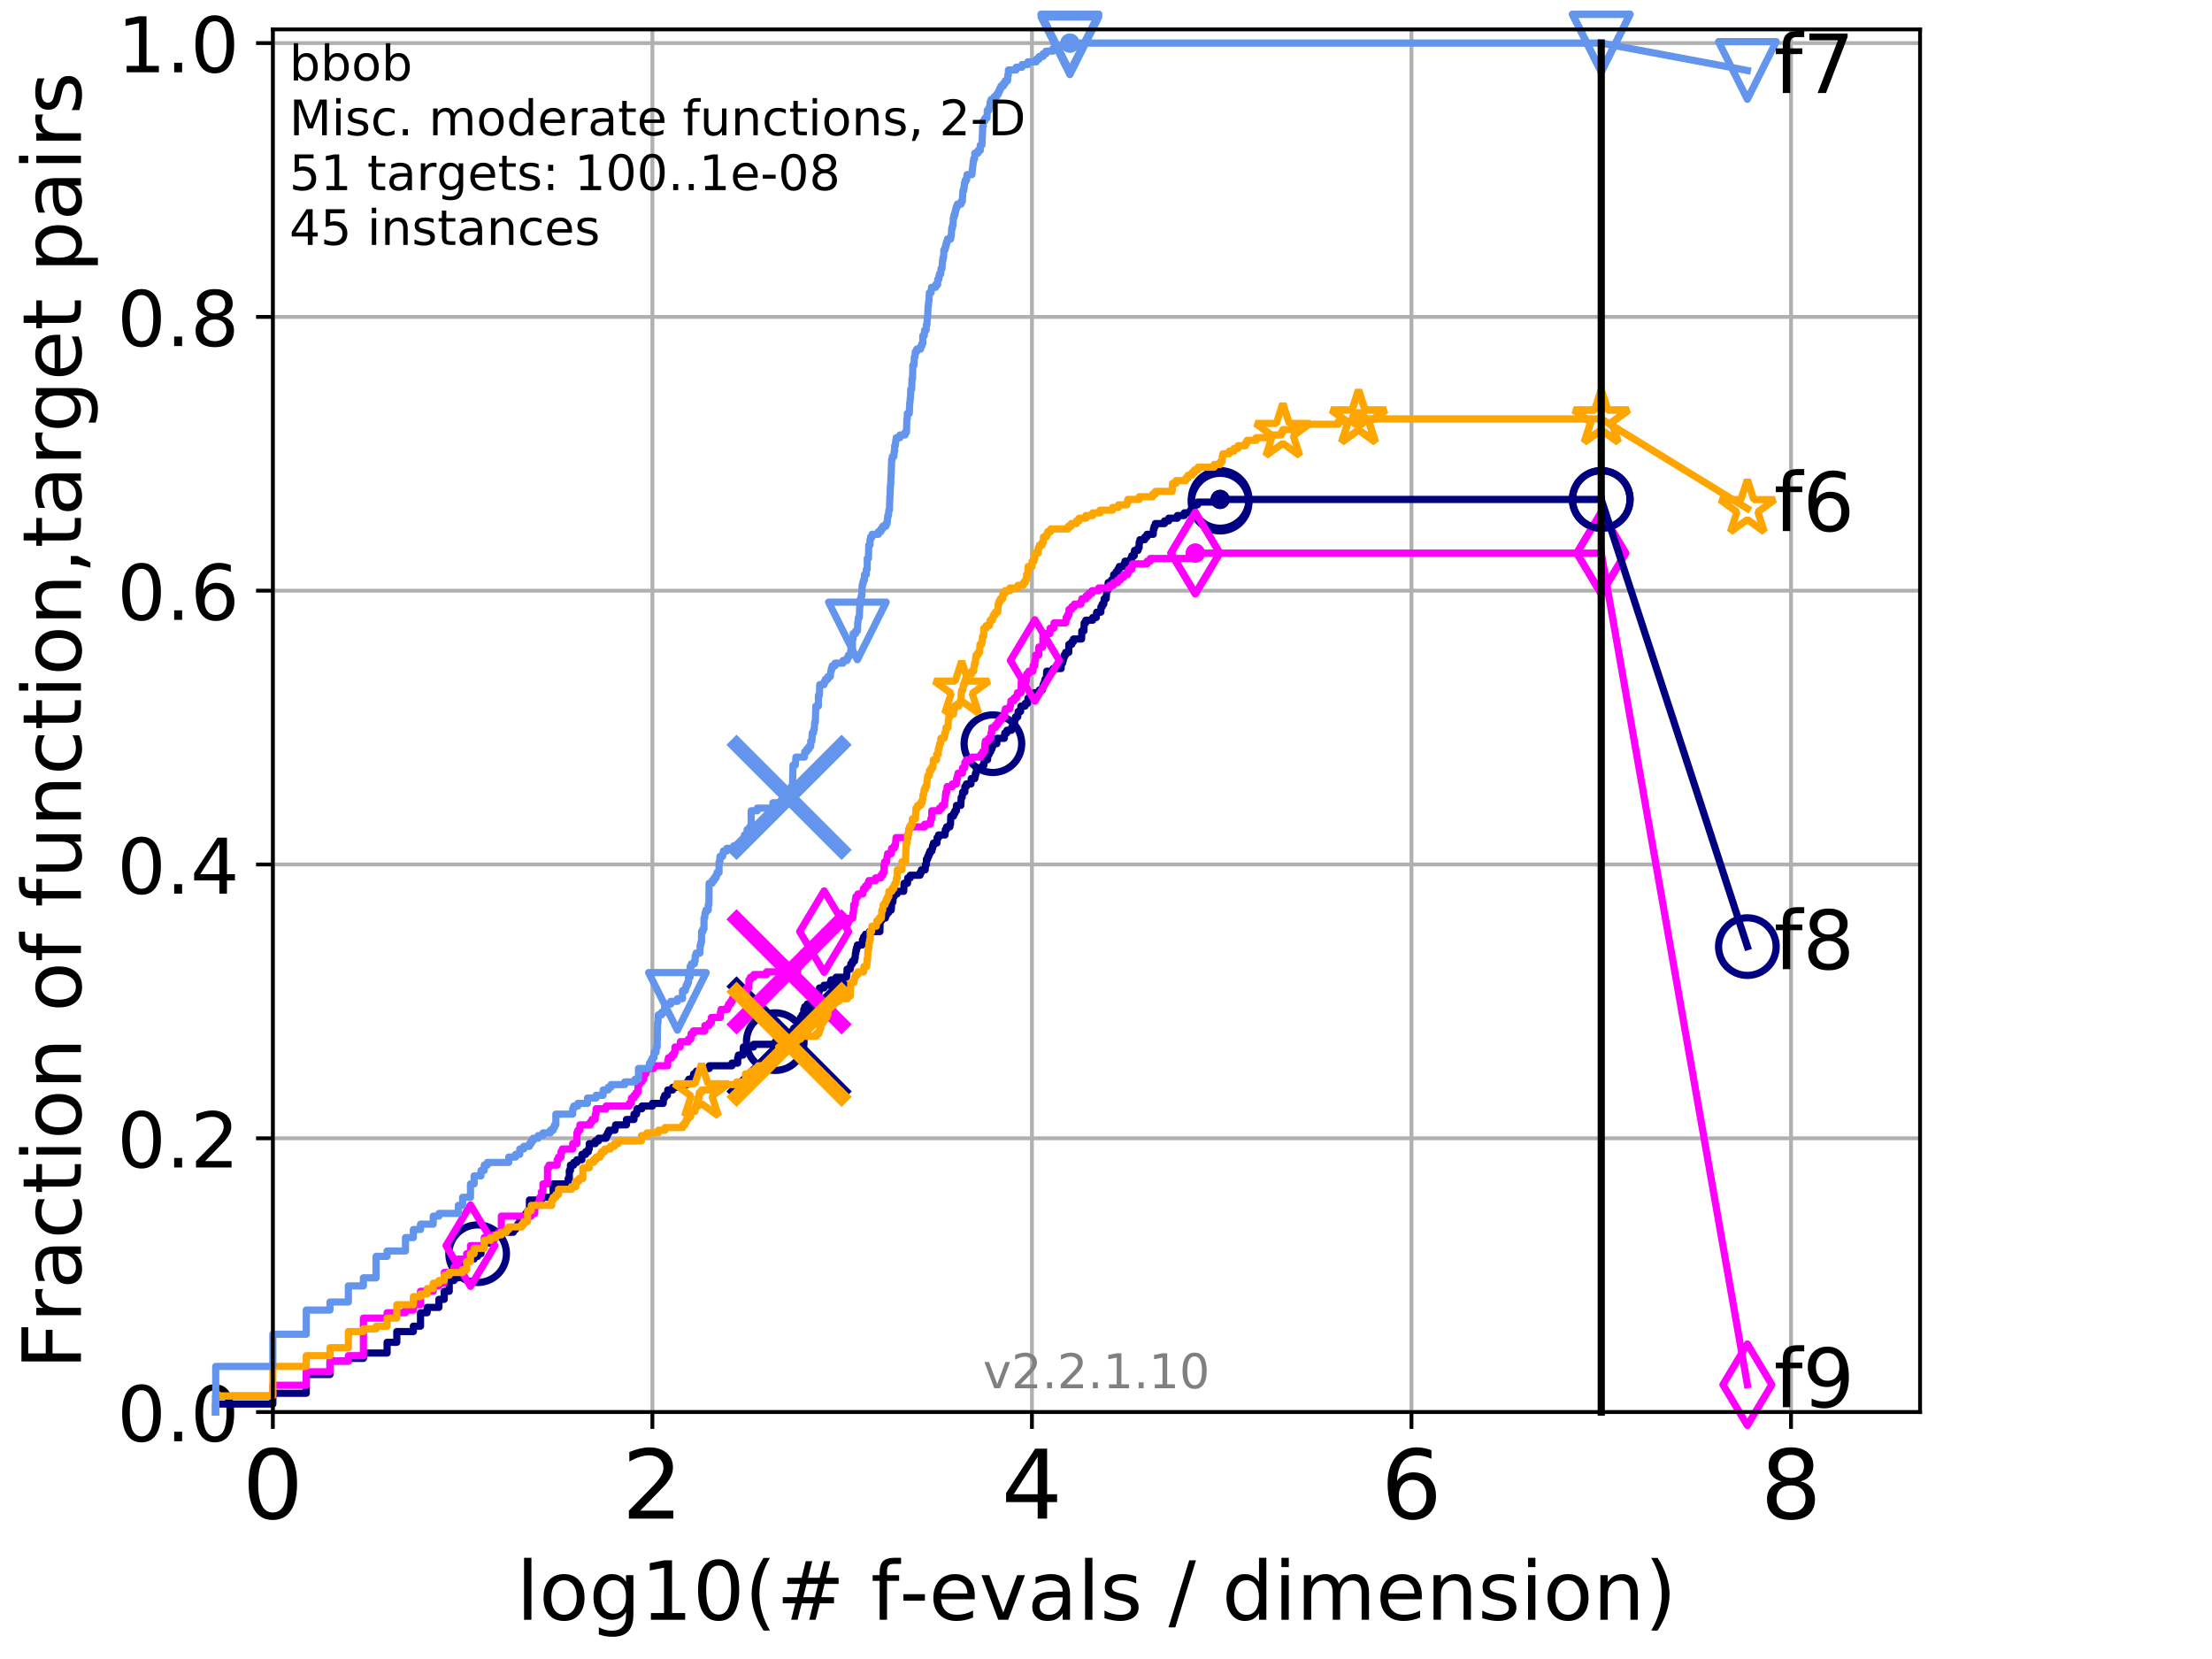 <?xml version="1.0" encoding="utf-8" standalone="no"?>
<!DOCTYPE svg PUBLIC "-//W3C//DTD SVG 1.1//EN"
  "http://www.w3.org/Graphics/SVG/1.1/DTD/svg11.dtd">
<!-- Created with matplotlib (http://matplotlib.org/) -->
<svg height="345.6pt" version="1.1" viewBox="0 0 460.8 345.6" width="460.8pt" xmlns="http://www.w3.org/2000/svg" xmlns:xlink="http://www.w3.org/1999/xlink">
 <defs>
  <style type="text/css">
*{stroke-linecap:butt;stroke-linejoin:round;}
  </style>
 </defs>
 <g id="figure_1">
  <g id="patch_1">
   <path d="M 0 345.6 
L 460.8 345.6 
L 460.8 0 
L 0 0 
z
" style="fill:#ffffff;"/>
  </g>
  <g id="axes_1">
   <g id="patch_2">
    <path d="M 56.84 294.16 
L 399.984 294.16 
L 399.984 6.125 
L 56.84 6.125 
z
" style="fill:#ffffff;"/>
   </g>
   <g id="matplotlib.axis_1">
    <g id="xtick_1">
     <g id="line2d_1">
      <path clip-path="url(#pf9abb614ea)" d="M 56.84 294.16 
L 56.84 6.125 
" style="fill:none;stroke:#b0b0b0;stroke-linecap:square;stroke-width:0.8;"/>
     </g>
     <g id="line2d_2">
      <defs>
       <path d="M 0 0 
L 0 3.5 
" id="m3824307dbe" style="stroke:#000000;stroke-width:0.8;"/>
      </defs>
      <g>
       <use style="stroke:#000000;stroke-width:0.8;" x="56.84" xlink:href="#m3824307dbe" y="294.16"/>
      </g>
     </g>
     <g id="text_1">
      <!-- 0 -->
      <defs>
       <path d="M 31.781 66.406 
Q 24.172 66.406 20.328 58.906 
Q 16.5 51.422 16.5 36.375 
Q 16.5 21.391 20.328 13.891 
Q 24.172 6.391 31.781 6.391 
Q 39.453 6.391 43.281 13.891 
Q 47.125 21.391 47.125 36.375 
Q 47.125 51.422 43.281 58.906 
Q 39.453 66.406 31.781 66.406 
z
M 31.781 74.219 
Q 44.047 74.219 50.516 64.516 
Q 56.984 54.828 56.984 36.375 
Q 56.984 17.969 50.516 8.266 
Q 44.047 -1.422 31.781 -1.422 
Q 19.531 -1.422 13.062 8.266 
Q 6.594 17.969 6.594 36.375 
Q 6.594 54.828 13.062 64.516 
Q 19.531 74.219 31.781 74.219 
z
" id="DejaVuSans-30"/>
      </defs>
      <g transform="translate(50.477 316.357)scale(0.2 -0.2)">
       <use xlink:href="#DejaVuSans-30"/>
      </g>
     </g>
    </g>
    <g id="xtick_2">
     <g id="line2d_3">
      <path clip-path="url(#pf9abb614ea)" d="M 135.905 294.16 
L 135.905 6.125 
" style="fill:none;stroke:#b0b0b0;stroke-linecap:square;stroke-width:0.8;"/>
     </g>
     <g id="line2d_4">
      <g>
       <use style="stroke:#000000;stroke-width:0.8;" x="135.905" xlink:href="#m3824307dbe" y="294.16"/>
      </g>
     </g>
     <g id="text_2">
      <!-- 2 -->
      <defs>
       <path d="M 19.188 8.297 
L 53.609 8.297 
L 53.609 0 
L 7.328 0 
L 7.328 8.297 
Q 12.938 14.109 22.625 23.891 
Q 32.328 33.688 34.812 36.531 
Q 39.547 41.844 41.422 45.531 
Q 43.312 49.219 43.312 52.781 
Q 43.312 58.594 39.234 62.25 
Q 35.156 65.922 28.609 65.922 
Q 23.969 65.922 18.812 64.312 
Q 13.672 62.703 7.812 59.422 
L 7.812 69.391 
Q 13.766 71.781 18.938 73 
Q 24.125 74.219 28.422 74.219 
Q 39.75 74.219 46.484 68.547 
Q 53.219 62.891 53.219 53.422 
Q 53.219 48.922 51.531 44.891 
Q 49.859 40.875 45.406 35.406 
Q 44.188 33.984 37.641 27.219 
Q 31.109 20.453 19.188 8.297 
z
" id="DejaVuSans-32"/>
      </defs>
      <g transform="translate(129.543 316.357)scale(0.2 -0.2)">
       <use xlink:href="#DejaVuSans-32"/>
      </g>
     </g>
    </g>
    <g id="xtick_3">
     <g id="line2d_5">
      <path clip-path="url(#pf9abb614ea)" d="M 214.971 294.16 
L 214.971 6.125 
" style="fill:none;stroke:#b0b0b0;stroke-linecap:square;stroke-width:0.8;"/>
     </g>
     <g id="line2d_6">
      <g>
       <use style="stroke:#000000;stroke-width:0.8;" x="214.971" xlink:href="#m3824307dbe" y="294.16"/>
      </g>
     </g>
     <g id="text_3">
      <!-- 4 -->
      <defs>
       <path d="M 37.797 64.312 
L 12.891 25.391 
L 37.797 25.391 
z
M 35.203 72.906 
L 47.609 72.906 
L 47.609 25.391 
L 58.016 25.391 
L 58.016 17.188 
L 47.609 17.188 
L 47.609 0 
L 37.797 0 
L 37.797 17.188 
L 4.891 17.188 
L 4.891 26.703 
z
" id="DejaVuSans-34"/>
      </defs>
      <g transform="translate(208.608 316.357)scale(0.2 -0.2)">
       <use xlink:href="#DejaVuSans-34"/>
      </g>
     </g>
    </g>
    <g id="xtick_4">
     <g id="line2d_7">
      <path clip-path="url(#pf9abb614ea)" d="M 294.036 294.16 
L 294.036 6.125 
" style="fill:none;stroke:#b0b0b0;stroke-linecap:square;stroke-width:0.8;"/>
     </g>
     <g id="line2d_8">
      <g>
       <use style="stroke:#000000;stroke-width:0.8;" x="294.036" xlink:href="#m3824307dbe" y="294.16"/>
      </g>
     </g>
     <g id="text_4">
      <!-- 6 -->
      <defs>
       <path d="M 33.016 40.375 
Q 26.375 40.375 22.484 35.828 
Q 18.609 31.297 18.609 23.391 
Q 18.609 15.531 22.484 10.953 
Q 26.375 6.391 33.016 6.391 
Q 39.656 6.391 43.531 10.953 
Q 47.406 15.531 47.406 23.391 
Q 47.406 31.297 43.531 35.828 
Q 39.656 40.375 33.016 40.375 
z
M 52.594 71.297 
L 52.594 62.312 
Q 48.875 64.062 45.094 64.984 
Q 41.312 65.922 37.594 65.922 
Q 27.828 65.922 22.672 59.328 
Q 17.531 52.734 16.797 39.406 
Q 19.672 43.656 24.016 45.922 
Q 28.375 48.188 33.594 48.188 
Q 44.578 48.188 50.953 41.516 
Q 57.328 34.859 57.328 23.391 
Q 57.328 12.156 50.688 5.359 
Q 44.047 -1.422 33.016 -1.422 
Q 20.359 -1.422 13.672 8.266 
Q 6.984 17.969 6.984 36.375 
Q 6.984 53.656 15.188 63.938 
Q 23.391 74.219 37.203 74.219 
Q 40.922 74.219 44.703 73.484 
Q 48.484 72.75 52.594 71.297 
z
" id="DejaVuSans-36"/>
      </defs>
      <g transform="translate(287.674 316.357)scale(0.2 -0.2)">
       <use xlink:href="#DejaVuSans-36"/>
      </g>
     </g>
    </g>
    <g id="xtick_5">
     <g id="line2d_9">
      <path clip-path="url(#pf9abb614ea)" d="M 373.102 294.16 
L 373.102 6.125 
" style="fill:none;stroke:#b0b0b0;stroke-linecap:square;stroke-width:0.8;"/>
     </g>
     <g id="line2d_10">
      <g>
       <use style="stroke:#000000;stroke-width:0.8;" x="373.102" xlink:href="#m3824307dbe" y="294.16"/>
      </g>
     </g>
     <g id="text_5">
      <!-- 8 -->
      <defs>
       <path d="M 31.781 34.625 
Q 24.75 34.625 20.719 30.859 
Q 16.703 27.094 16.703 20.516 
Q 16.703 13.922 20.719 10.156 
Q 24.75 6.391 31.781 6.391 
Q 38.812 6.391 42.859 10.172 
Q 46.922 13.969 46.922 20.516 
Q 46.922 27.094 42.891 30.859 
Q 38.875 34.625 31.781 34.625 
z
M 21.922 38.812 
Q 15.578 40.375 12.031 44.719 
Q 8.5 49.078 8.5 55.328 
Q 8.5 64.062 14.719 69.141 
Q 20.953 74.219 31.781 74.219 
Q 42.672 74.219 48.875 69.141 
Q 55.078 64.062 55.078 55.328 
Q 55.078 49.078 51.531 44.719 
Q 48 40.375 41.703 38.812 
Q 48.828 37.156 52.797 32.312 
Q 56.781 27.484 56.781 20.516 
Q 56.781 9.906 50.312 4.234 
Q 43.844 -1.422 31.781 -1.422 
Q 19.734 -1.422 13.25 4.234 
Q 6.781 9.906 6.781 20.516 
Q 6.781 27.484 10.781 32.312 
Q 14.797 37.156 21.922 38.812 
z
M 18.312 54.391 
Q 18.312 48.734 21.844 45.562 
Q 25.391 42.391 31.781 42.391 
Q 38.141 42.391 41.719 45.562 
Q 45.312 48.734 45.312 54.391 
Q 45.312 60.062 41.719 63.234 
Q 38.141 66.406 31.781 66.406 
Q 25.391 66.406 21.844 63.234 
Q 18.312 60.062 18.312 54.391 
z
" id="DejaVuSans-38"/>
      </defs>
      <g transform="translate(366.739 316.357)scale(0.2 -0.2)">
       <use xlink:href="#DejaVuSans-38"/>
      </g>
     </g>
    </g>
    <g id="text_6">
     <!-- log10(# f-evals / dimension) -->
     <defs>
      <path d="M 9.422 75.984 
L 18.406 75.984 
L 18.406 0 
L 9.422 0 
z
" id="DejaVuSans-6c"/>
      <path d="M 30.609 48.391 
Q 23.391 48.391 19.188 42.75 
Q 14.984 37.109 14.984 27.297 
Q 14.984 17.484 19.156 11.844 
Q 23.344 6.203 30.609 6.203 
Q 37.797 6.203 41.984 11.859 
Q 46.188 17.531 46.188 27.297 
Q 46.188 37.016 41.984 42.703 
Q 37.797 48.391 30.609 48.391 
z
M 30.609 56 
Q 42.328 56 49.016 48.375 
Q 55.719 40.766 55.719 27.297 
Q 55.719 13.875 49.016 6.219 
Q 42.328 -1.422 30.609 -1.422 
Q 18.844 -1.422 12.172 6.219 
Q 5.516 13.875 5.516 27.297 
Q 5.516 40.766 12.172 48.375 
Q 18.844 56 30.609 56 
z
" id="DejaVuSans-6f"/>
      <path d="M 45.406 27.984 
Q 45.406 37.75 41.375 43.109 
Q 37.359 48.484 30.078 48.484 
Q 22.859 48.484 18.828 43.109 
Q 14.797 37.75 14.797 27.984 
Q 14.797 18.266 18.828 12.891 
Q 22.859 7.516 30.078 7.516 
Q 37.359 7.516 41.375 12.891 
Q 45.406 18.266 45.406 27.984 
z
M 54.391 6.781 
Q 54.391 -7.172 48.188 -13.984 
Q 42 -20.797 29.203 -20.797 
Q 24.469 -20.797 20.266 -20.094 
Q 16.062 -19.391 12.109 -17.922 
L 12.109 -9.188 
Q 16.062 -11.328 19.922 -12.344 
Q 23.781 -13.375 27.781 -13.375 
Q 36.625 -13.375 41.016 -8.766 
Q 45.406 -4.156 45.406 5.172 
L 45.406 9.625 
Q 42.625 4.781 38.281 2.391 
Q 33.938 0 27.875 0 
Q 17.828 0 11.672 7.656 
Q 5.516 15.328 5.516 27.984 
Q 5.516 40.672 11.672 48.328 
Q 17.828 56 27.875 56 
Q 33.938 56 38.281 53.609 
Q 42.625 51.219 45.406 46.391 
L 45.406 54.688 
L 54.391 54.688 
z
" id="DejaVuSans-67"/>
      <path d="M 12.406 8.297 
L 28.516 8.297 
L 28.516 63.922 
L 10.984 60.406 
L 10.984 69.391 
L 28.422 72.906 
L 38.281 72.906 
L 38.281 8.297 
L 54.391 8.297 
L 54.391 0 
L 12.406 0 
z
" id="DejaVuSans-31"/>
      <path d="M 31 75.875 
Q 24.469 64.656 21.281 53.656 
Q 18.109 42.672 18.109 31.391 
Q 18.109 20.125 21.312 9.062 
Q 24.516 -2 31 -13.188 
L 23.188 -13.188 
Q 15.875 -1.703 12.234 9.375 
Q 8.594 20.453 8.594 31.391 
Q 8.594 42.281 12.203 53.312 
Q 15.828 64.359 23.188 75.875 
z
" id="DejaVuSans-28"/>
      <path d="M 51.125 44 
L 36.922 44 
L 32.812 27.688 
L 47.125 27.688 
z
M 43.797 71.781 
L 38.719 51.516 
L 52.984 51.516 
L 58.109 71.781 
L 65.922 71.781 
L 60.891 51.516 
L 76.125 51.516 
L 76.125 44 
L 58.984 44 
L 54.984 27.688 
L 70.516 27.688 
L 70.516 20.219 
L 53.078 20.219 
L 48 0 
L 40.188 0 
L 45.219 20.219 
L 30.906 20.219 
L 25.875 0 
L 18.016 0 
L 23.094 20.219 
L 7.719 20.219 
L 7.719 27.688 
L 24.906 27.688 
L 29 44 
L 13.281 44 
L 13.281 51.516 
L 30.906 51.516 
L 35.891 71.781 
z
" id="DejaVuSans-23"/>
      <path id="DejaVuSans-20"/>
      <path d="M 37.109 75.984 
L 37.109 68.5 
L 28.516 68.5 
Q 23.688 68.5 21.797 66.547 
Q 19.922 64.594 19.922 59.516 
L 19.922 54.688 
L 34.719 54.688 
L 34.719 47.703 
L 19.922 47.703 
L 19.922 0 
L 10.891 0 
L 10.891 47.703 
L 2.297 47.703 
L 2.297 54.688 
L 10.891 54.688 
L 10.891 58.5 
Q 10.891 67.625 15.141 71.797 
Q 19.391 75.984 28.609 75.984 
z
" id="DejaVuSans-66"/>
      <path d="M 4.891 31.391 
L 31.203 31.391 
L 31.203 23.391 
L 4.891 23.391 
z
" id="DejaVuSans-2d"/>
      <path d="M 56.203 29.594 
L 56.203 25.203 
L 14.891 25.203 
Q 15.484 15.922 20.484 11.062 
Q 25.484 6.203 34.422 6.203 
Q 39.594 6.203 44.453 7.469 
Q 49.312 8.734 54.109 11.281 
L 54.109 2.781 
Q 49.266 0.734 44.188 -0.344 
Q 39.109 -1.422 33.891 -1.422 
Q 20.797 -1.422 13.156 6.188 
Q 5.516 13.812 5.516 26.812 
Q 5.516 40.234 12.766 48.109 
Q 20.016 56 32.328 56 
Q 43.359 56 49.781 48.891 
Q 56.203 41.797 56.203 29.594 
z
M 47.219 32.234 
Q 47.125 39.594 43.094 43.984 
Q 39.062 48.391 32.422 48.391 
Q 24.906 48.391 20.391 44.141 
Q 15.875 39.891 15.188 32.172 
z
" id="DejaVuSans-65"/>
      <path d="M 2.984 54.688 
L 12.5 54.688 
L 29.594 8.797 
L 46.688 54.688 
L 56.203 54.688 
L 35.688 0 
L 23.484 0 
z
" id="DejaVuSans-76"/>
      <path d="M 34.281 27.484 
Q 23.391 27.484 19.188 25 
Q 14.984 22.516 14.984 16.5 
Q 14.984 11.719 18.141 8.906 
Q 21.297 6.109 26.703 6.109 
Q 34.188 6.109 38.703 11.406 
Q 43.219 16.703 43.219 25.484 
L 43.219 27.484 
z
M 52.203 31.203 
L 52.203 0 
L 43.219 0 
L 43.219 8.297 
Q 40.141 3.328 35.547 0.953 
Q 30.953 -1.422 24.312 -1.422 
Q 15.922 -1.422 10.953 3.297 
Q 6 8.016 6 15.922 
Q 6 25.141 12.172 29.828 
Q 18.359 34.516 30.609 34.516 
L 43.219 34.516 
L 43.219 35.406 
Q 43.219 41.609 39.141 45 
Q 35.062 48.391 27.688 48.391 
Q 23 48.391 18.547 47.266 
Q 14.109 46.141 10.016 43.891 
L 10.016 52.203 
Q 14.938 54.109 19.578 55.047 
Q 24.219 56 28.609 56 
Q 40.484 56 46.344 49.844 
Q 52.203 43.703 52.203 31.203 
z
" id="DejaVuSans-61"/>
      <path d="M 44.281 53.078 
L 44.281 44.578 
Q 40.484 46.531 36.375 47.5 
Q 32.281 48.484 27.875 48.484 
Q 21.188 48.484 17.844 46.438 
Q 14.5 44.391 14.5 40.281 
Q 14.5 37.156 16.891 35.375 
Q 19.281 33.594 26.516 31.984 
L 29.594 31.297 
Q 39.156 29.25 43.188 25.516 
Q 47.219 21.781 47.219 15.094 
Q 47.219 7.469 41.188 3.016 
Q 35.156 -1.422 24.609 -1.422 
Q 20.219 -1.422 15.453 -0.562 
Q 10.688 0.297 5.422 2 
L 5.422 11.281 
Q 10.406 8.688 15.234 7.391 
Q 20.062 6.109 24.812 6.109 
Q 31.156 6.109 34.562 8.281 
Q 37.984 10.453 37.984 14.406 
Q 37.984 18.062 35.516 20.016 
Q 33.062 21.969 24.703 23.781 
L 21.578 24.516 
Q 13.234 26.266 9.516 29.906 
Q 5.812 33.547 5.812 39.891 
Q 5.812 47.609 11.281 51.797 
Q 16.75 56 26.812 56 
Q 31.781 56 36.172 55.266 
Q 40.578 54.547 44.281 53.078 
z
" id="DejaVuSans-73"/>
      <path d="M 25.391 72.906 
L 33.688 72.906 
L 8.297 -9.281 
L 0 -9.281 
z
" id="DejaVuSans-2f"/>
      <path d="M 45.406 46.391 
L 45.406 75.984 
L 54.391 75.984 
L 54.391 0 
L 45.406 0 
L 45.406 8.203 
Q 42.578 3.328 38.25 0.953 
Q 33.938 -1.422 27.875 -1.422 
Q 17.969 -1.422 11.734 6.484 
Q 5.516 14.406 5.516 27.297 
Q 5.516 40.188 11.734 48.094 
Q 17.969 56 27.875 56 
Q 33.938 56 38.25 53.625 
Q 42.578 51.266 45.406 46.391 
z
M 14.797 27.297 
Q 14.797 17.391 18.875 11.75 
Q 22.953 6.109 30.078 6.109 
Q 37.203 6.109 41.297 11.75 
Q 45.406 17.391 45.406 27.297 
Q 45.406 37.203 41.297 42.844 
Q 37.203 48.484 30.078 48.484 
Q 22.953 48.484 18.875 42.844 
Q 14.797 37.203 14.797 27.297 
z
" id="DejaVuSans-64"/>
      <path d="M 9.422 54.688 
L 18.406 54.688 
L 18.406 0 
L 9.422 0 
z
M 9.422 75.984 
L 18.406 75.984 
L 18.406 64.594 
L 9.422 64.594 
z
" id="DejaVuSans-69"/>
      <path d="M 52 44.188 
Q 55.375 50.25 60.062 53.125 
Q 64.75 56 71.094 56 
Q 79.641 56 84.281 50.016 
Q 88.922 44.047 88.922 33.016 
L 88.922 0 
L 79.891 0 
L 79.891 32.719 
Q 79.891 40.578 77.094 44.375 
Q 74.312 48.188 68.609 48.188 
Q 61.625 48.188 57.562 43.547 
Q 53.516 38.922 53.516 30.906 
L 53.516 0 
L 44.484 0 
L 44.484 32.719 
Q 44.484 40.625 41.703 44.406 
Q 38.922 48.188 33.109 48.188 
Q 26.219 48.188 22.156 43.531 
Q 18.109 38.875 18.109 30.906 
L 18.109 0 
L 9.078 0 
L 9.078 54.688 
L 18.109 54.688 
L 18.109 46.188 
Q 21.188 51.219 25.484 53.609 
Q 29.781 56 35.688 56 
Q 41.656 56 45.828 52.969 
Q 50 49.953 52 44.188 
z
" id="DejaVuSans-6d"/>
      <path d="M 54.891 33.016 
L 54.891 0 
L 45.906 0 
L 45.906 32.719 
Q 45.906 40.484 42.875 44.328 
Q 39.844 48.188 33.797 48.188 
Q 26.516 48.188 22.312 43.547 
Q 18.109 38.922 18.109 30.906 
L 18.109 0 
L 9.078 0 
L 9.078 54.688 
L 18.109 54.688 
L 18.109 46.188 
Q 21.344 51.125 25.703 53.562 
Q 30.078 56 35.797 56 
Q 45.219 56 50.047 50.172 
Q 54.891 44.344 54.891 33.016 
z
" id="DejaVuSans-6e"/>
      <path d="M 8.016 75.875 
L 15.828 75.875 
Q 23.141 64.359 26.781 53.312 
Q 30.422 42.281 30.422 31.391 
Q 30.422 20.453 26.781 9.375 
Q 23.141 -1.703 15.828 -13.188 
L 8.016 -13.188 
Q 14.5 -2 17.703 9.062 
Q 20.906 20.125 20.906 31.391 
Q 20.906 42.672 17.703 53.656 
Q 14.5 64.656 8.016 75.875 
z
" id="DejaVuSans-29"/>
     </defs>
     <g transform="translate(107.571 337.434)scale(0.17 -0.17)">
      <use xlink:href="#DejaVuSans-6c"/>
      <use x="27.783" xlink:href="#DejaVuSans-6f"/>
      <use x="88.965" xlink:href="#DejaVuSans-67"/>
      <use x="152.441" xlink:href="#DejaVuSans-31"/>
      <use x="216.064" xlink:href="#DejaVuSans-30"/>
      <use x="279.688" xlink:href="#DejaVuSans-28"/>
      <use x="318.701" xlink:href="#DejaVuSans-23"/>
      <use x="402.49" xlink:href="#DejaVuSans-20"/>
      <use x="434.277" xlink:href="#DejaVuSans-66"/>
      <use x="469.404" xlink:href="#DejaVuSans-2d"/>
      <use x="505.488" xlink:href="#DejaVuSans-65"/>
      <use x="567.012" xlink:href="#DejaVuSans-76"/>
      <use x="626.191" xlink:href="#DejaVuSans-61"/>
      <use x="687.471" xlink:href="#DejaVuSans-6c"/>
      <use x="715.254" xlink:href="#DejaVuSans-73"/>
      <use x="767.354" xlink:href="#DejaVuSans-20"/>
      <use x="799.141" xlink:href="#DejaVuSans-2f"/>
      <use x="832.832" xlink:href="#DejaVuSans-20"/>
      <use x="864.619" xlink:href="#DejaVuSans-64"/>
      <use x="928.096" xlink:href="#DejaVuSans-69"/>
      <use x="955.879" xlink:href="#DejaVuSans-6d"/>
      <use x="1053.291" xlink:href="#DejaVuSans-65"/>
      <use x="1114.814" xlink:href="#DejaVuSans-6e"/>
      <use x="1178.193" xlink:href="#DejaVuSans-73"/>
      <use x="1230.293" xlink:href="#DejaVuSans-69"/>
      <use x="1258.076" xlink:href="#DejaVuSans-6f"/>
      <use x="1319.258" xlink:href="#DejaVuSans-6e"/>
      <use x="1382.637" xlink:href="#DejaVuSans-29"/>
     </g>
    </g>
   </g>
   <g id="matplotlib.axis_2">
    <g id="ytick_1">
     <g id="line2d_11">
      <path clip-path="url(#pf9abb614ea)" d="M 56.84 294.16 
L 399.984 294.16 
" style="fill:none;stroke:#b0b0b0;stroke-linecap:square;stroke-width:0.8;"/>
     </g>
     <g id="line2d_12">
      <defs>
       <path d="M 0 0 
L -3.5 0 
" id="m883dbc889d" style="stroke:#000000;stroke-width:0.8;"/>
      </defs>
      <g>
       <use style="stroke:#000000;stroke-width:0.8;" x="56.84" xlink:href="#m883dbc889d" y="294.16"/>
      </g>
     </g>
     <g id="text_7">
      <!-- 0.0 -->
      <defs>
       <path d="M 10.688 12.406 
L 21 12.406 
L 21 0 
L 10.688 0 
z
" id="DejaVuSans-2e"/>
      </defs>
      <g transform="translate(24.395 300.239)scale(0.16 -0.16)">
       <use xlink:href="#DejaVuSans-30"/>
       <use x="63.623" xlink:href="#DejaVuSans-2e"/>
       <use x="95.41" xlink:href="#DejaVuSans-30"/>
      </g>
     </g>
    </g>
    <g id="ytick_2">
     <g id="line2d_13">
      <path clip-path="url(#pf9abb614ea)" d="M 56.84 237.123 
L 399.984 237.123 
" style="fill:none;stroke:#b0b0b0;stroke-linecap:square;stroke-width:0.8;"/>
     </g>
     <g id="line2d_14">
      <g>
       <use style="stroke:#000000;stroke-width:0.8;" x="56.84" xlink:href="#m883dbc889d" y="237.123"/>
      </g>
     </g>
     <g id="text_8">
      <!-- 0.2 -->
      <g transform="translate(24.395 243.202)scale(0.16 -0.16)">
       <use xlink:href="#DejaVuSans-30"/>
       <use x="63.623" xlink:href="#DejaVuSans-2e"/>
       <use x="95.41" xlink:href="#DejaVuSans-32"/>
      </g>
     </g>
    </g>
    <g id="ytick_3">
     <g id="line2d_15">
      <path clip-path="url(#pf9abb614ea)" d="M 56.84 180.087 
L 399.984 180.087 
" style="fill:none;stroke:#b0b0b0;stroke-linecap:square;stroke-width:0.8;"/>
     </g>
     <g id="line2d_16">
      <g>
       <use style="stroke:#000000;stroke-width:0.8;" x="56.84" xlink:href="#m883dbc889d" y="180.087"/>
      </g>
     </g>
     <g id="text_9">
      <!-- 0.4 -->
      <g transform="translate(24.395 186.166)scale(0.16 -0.16)">
       <use xlink:href="#DejaVuSans-30"/>
       <use x="63.623" xlink:href="#DejaVuSans-2e"/>
       <use x="95.41" xlink:href="#DejaVuSans-34"/>
      </g>
     </g>
    </g>
    <g id="ytick_4">
     <g id="line2d_17">
      <path clip-path="url(#pf9abb614ea)" d="M 56.84 123.05 
L 399.984 123.05 
" style="fill:none;stroke:#b0b0b0;stroke-linecap:square;stroke-width:0.8;"/>
     </g>
     <g id="line2d_18">
      <g>
       <use style="stroke:#000000;stroke-width:0.8;" x="56.84" xlink:href="#m883dbc889d" y="123.05"/>
      </g>
     </g>
     <g id="text_10">
      <!-- 0.6 -->
      <g transform="translate(24.395 129.129)scale(0.16 -0.16)">
       <use xlink:href="#DejaVuSans-30"/>
       <use x="63.623" xlink:href="#DejaVuSans-2e"/>
       <use x="95.41" xlink:href="#DejaVuSans-36"/>
      </g>
     </g>
    </g>
    <g id="ytick_5">
     <g id="line2d_19">
      <path clip-path="url(#pf9abb614ea)" d="M 56.84 66.014 
L 399.984 66.014 
" style="fill:none;stroke:#b0b0b0;stroke-linecap:square;stroke-width:0.8;"/>
     </g>
     <g id="line2d_20">
      <g>
       <use style="stroke:#000000;stroke-width:0.8;" x="56.84" xlink:href="#m883dbc889d" y="66.014"/>
      </g>
     </g>
     <g id="text_11">
      <!-- 0.8 -->
      <g transform="translate(24.395 72.092)scale(0.16 -0.16)">
       <use xlink:href="#DejaVuSans-30"/>
       <use x="63.623" xlink:href="#DejaVuSans-2e"/>
       <use x="95.41" xlink:href="#DejaVuSans-38"/>
      </g>
     </g>
    </g>
    <g id="ytick_6">
     <g id="line2d_21">
      <path clip-path="url(#pf9abb614ea)" d="M 56.84 8.977 
L 399.984 8.977 
" style="fill:none;stroke:#b0b0b0;stroke-linecap:square;stroke-width:0.8;"/>
     </g>
     <g id="line2d_22">
      <g>
       <use style="stroke:#000000;stroke-width:0.8;" x="56.84" xlink:href="#m883dbc889d" y="8.977"/>
      </g>
     </g>
     <g id="text_12">
      <!-- 1.0 -->
      <g transform="translate(24.395 15.056)scale(0.16 -0.16)">
       <use xlink:href="#DejaVuSans-31"/>
       <use x="63.623" xlink:href="#DejaVuSans-2e"/>
       <use x="95.41" xlink:href="#DejaVuSans-30"/>
      </g>
     </g>
    </g>
    <g id="text_13">
     <!-- Fraction of function,target pairs -->
     <defs>
      <path d="M 9.812 72.906 
L 51.703 72.906 
L 51.703 64.594 
L 19.672 64.594 
L 19.672 43.109 
L 48.578 43.109 
L 48.578 34.812 
L 19.672 34.812 
L 19.672 0 
L 9.812 0 
z
" id="DejaVuSans-46"/>
      <path d="M 41.109 46.297 
Q 39.594 47.172 37.812 47.578 
Q 36.031 48 33.891 48 
Q 26.266 48 22.188 43.047 
Q 18.109 38.094 18.109 28.812 
L 18.109 0 
L 9.078 0 
L 9.078 54.688 
L 18.109 54.688 
L 18.109 46.188 
Q 20.953 51.172 25.484 53.578 
Q 30.031 56 36.531 56 
Q 37.453 56 38.578 55.875 
Q 39.703 55.766 41.062 55.516 
z
" id="DejaVuSans-72"/>
      <path d="M 48.781 52.594 
L 48.781 44.188 
Q 44.969 46.297 41.141 47.344 
Q 37.312 48.391 33.406 48.391 
Q 24.656 48.391 19.812 42.844 
Q 14.984 37.312 14.984 27.297 
Q 14.984 17.281 19.812 11.734 
Q 24.656 6.203 33.406 6.203 
Q 37.312 6.203 41.141 7.25 
Q 44.969 8.297 48.781 10.406 
L 48.781 2.094 
Q 45.016 0.344 40.984 -0.531 
Q 36.969 -1.422 32.422 -1.422 
Q 20.062 -1.422 12.781 6.344 
Q 5.516 14.109 5.516 27.297 
Q 5.516 40.672 12.859 48.328 
Q 20.219 56 33.016 56 
Q 37.156 56 41.109 55.141 
Q 45.062 54.297 48.781 52.594 
z
" id="DejaVuSans-63"/>
      <path d="M 18.312 70.219 
L 18.312 54.688 
L 36.812 54.688 
L 36.812 47.703 
L 18.312 47.703 
L 18.312 18.016 
Q 18.312 11.328 20.141 9.422 
Q 21.969 7.516 27.594 7.516 
L 36.812 7.516 
L 36.812 0 
L 27.594 0 
Q 17.188 0 13.234 3.875 
Q 9.281 7.766 9.281 18.016 
L 9.281 47.703 
L 2.688 47.703 
L 2.688 54.688 
L 9.281 54.688 
L 9.281 70.219 
z
" id="DejaVuSans-74"/>
      <path d="M 8.5 21.578 
L 8.5 54.688 
L 17.484 54.688 
L 17.484 21.922 
Q 17.484 14.156 20.5 10.266 
Q 23.531 6.391 29.594 6.391 
Q 36.859 6.391 41.078 11.031 
Q 45.312 15.672 45.312 23.688 
L 45.312 54.688 
L 54.297 54.688 
L 54.297 0 
L 45.312 0 
L 45.312 8.406 
Q 42.047 3.422 37.719 1 
Q 33.406 -1.422 27.688 -1.422 
Q 18.266 -1.422 13.375 4.438 
Q 8.5 10.297 8.5 21.578 
z
M 31.109 56 
z
" id="DejaVuSans-75"/>
      <path d="M 11.719 12.406 
L 22.016 12.406 
L 22.016 4 
L 14.016 -11.625 
L 7.719 -11.625 
L 11.719 4 
z
" id="DejaVuSans-2c"/>
      <path d="M 18.109 8.203 
L 18.109 -20.797 
L 9.078 -20.797 
L 9.078 54.688 
L 18.109 54.688 
L 18.109 46.391 
Q 20.953 51.266 25.266 53.625 
Q 29.594 56 35.594 56 
Q 45.562 56 51.781 48.094 
Q 58.016 40.188 58.016 27.297 
Q 58.016 14.406 51.781 6.484 
Q 45.562 -1.422 35.594 -1.422 
Q 29.594 -1.422 25.266 0.953 
Q 20.953 3.328 18.109 8.203 
z
M 48.688 27.297 
Q 48.688 37.203 44.609 42.844 
Q 40.531 48.484 33.406 48.484 
Q 26.266 48.484 22.188 42.844 
Q 18.109 37.203 18.109 27.297 
Q 18.109 17.391 22.188 11.75 
Q 26.266 6.109 33.406 6.109 
Q 40.531 6.109 44.609 11.75 
Q 48.688 17.391 48.688 27.297 
z
" id="DejaVuSans-70"/>
     </defs>
     <g transform="translate(16.86 285.282)rotate(-90)scale(0.17 -0.17)">
      <use xlink:href="#DejaVuSans-46"/>
      <use x="57.41" xlink:href="#DejaVuSans-72"/>
      <use x="98.523" xlink:href="#DejaVuSans-61"/>
      <use x="159.803" xlink:href="#DejaVuSans-63"/>
      <use x="214.783" xlink:href="#DejaVuSans-74"/>
      <use x="253.992" xlink:href="#DejaVuSans-69"/>
      <use x="281.775" xlink:href="#DejaVuSans-6f"/>
      <use x="342.957" xlink:href="#DejaVuSans-6e"/>
      <use x="406.336" xlink:href="#DejaVuSans-20"/>
      <use x="438.123" xlink:href="#DejaVuSans-6f"/>
      <use x="499.305" xlink:href="#DejaVuSans-66"/>
      <use x="534.51" xlink:href="#DejaVuSans-20"/>
      <use x="566.297" xlink:href="#DejaVuSans-66"/>
      <use x="601.502" xlink:href="#DejaVuSans-75"/>
      <use x="664.881" xlink:href="#DejaVuSans-6e"/>
      <use x="728.26" xlink:href="#DejaVuSans-63"/>
      <use x="783.24" xlink:href="#DejaVuSans-74"/>
      <use x="822.449" xlink:href="#DejaVuSans-69"/>
      <use x="850.232" xlink:href="#DejaVuSans-6f"/>
      <use x="911.414" xlink:href="#DejaVuSans-6e"/>
      <use x="974.793" xlink:href="#DejaVuSans-2c"/>
      <use x="1006.58" xlink:href="#DejaVuSans-74"/>
      <use x="1045.789" xlink:href="#DejaVuSans-61"/>
      <use x="1107.068" xlink:href="#DejaVuSans-72"/>
      <use x="1148.166" xlink:href="#DejaVuSans-67"/>
      <use x="1211.643" xlink:href="#DejaVuSans-65"/>
      <use x="1273.166" xlink:href="#DejaVuSans-74"/>
      <use x="1312.375" xlink:href="#DejaVuSans-20"/>
      <use x="1344.162" xlink:href="#DejaVuSans-70"/>
      <use x="1407.639" xlink:href="#DejaVuSans-61"/>
      <use x="1468.918" xlink:href="#DejaVuSans-69"/>
      <use x="1496.701" xlink:href="#DejaVuSans-72"/>
      <use x="1537.814" xlink:href="#DejaVuSans-73"/>
     </g>
    </g>
   </g>
   <g id="line2d_23">
    <defs>
     <path d="M 0 1.5 
C 0.398 1.5 0.779 1.342 1.061 1.061 
C 1.342 0.779 1.5 0.398 1.5 0 
C 1.5 -0.398 1.342 -0.779 1.061 -1.061 
C 0.779 -1.342 0.398 -1.5 0 -1.5 
C -0.398 -1.5 -0.779 -1.342 -1.061 -1.061 
C -1.342 -0.779 -1.5 -0.398 -1.5 0 
C -1.5 0.398 -1.342 0.779 -1.061 1.061 
C -0.779 1.342 -0.398 1.5 0 1.5 
z
" id="ma34ed3db0d" style="stroke:#000080;"/>
    </defs>
    <g>
     <use style="fill:#000080;stroke:#000080;" x="254.175" xlink:href="#ma34ed3db0d" y="104.038"/>
     <use style="fill:#000080;stroke:#000080;" x="254.175" xlink:href="#ma34ed3db0d" y="104.038"/>
    </g>
   </g>
   <g id="line2d_24">
    <path d="M 44.939 294.16 
L 44.939 292.482 
L 56.84 292.482 
L 56.84 290.246 
L 63.801 290.246 
L 63.801 286.331 
L 68.741 286.331 
L 68.741 283.536 
L 72.572 283.536 
L 72.572 282.976 
L 75.702 282.976 
L 75.702 281.858 
L 80.641 281.858 
L 80.641 279.621 
L 82.663 279.621 
L 82.663 277.385 
L 86.109 277.385 
L 86.109 276.266 
L 87.602 276.266 
L 87.602 273.47 
L 88.977 273.47 
L 88.977 272.352 
L 91.434 272.352 
L 91.434 270.674 
L 92.542 270.674 
L 92.542 268.997 
L 93.582 268.997 
L 93.582 266.76 
L 94.564 266.76 
L 94.564 266.201 
L 95.492 266.201 
L 95.492 265.642 
L 96.373 265.642 
L 96.373 262.846 
L 97.21 262.846 
L 97.21 262.287 
L 98.772 262.287 
L 98.772 261.727 
L 99.503 261.727 
L 99.503 261.168 
L 100.204 261.168 
L 100.204 259.491 
L 100.877 259.491 
L 100.877 258.932 
L 102.752 258.932 
L 102.752 257.813 
L 103.334 257.813 
L 103.334 256.695 
L 106.935 256.695 
L 106.935 256.136 
L 107.393 256.136 
L 107.393 255.576 
L 107.839 255.576 
L 107.839 255.017 
L 108.273 255.017 
L 108.273 253.899 
L 109.111 253.899 
L 109.111 253.34 
L 109.515 253.34 
L 109.515 252.781 
L 109.91 252.781 
L 109.91 252.221 
L 110.295 252.221 
L 110.295 249.985 
L 112.778 249.985 
L 112.778 249.425 
L 115.235 249.425 
L 115.235 246.63 
L 118.365 246.63 
L 118.365 245.511 
L 118.602 245.511 
L 118.602 243.834 
L 118.835 243.834 
L 118.835 242.715 
L 119.518 242.715 
L 119.518 242.156 
L 120.174 242.156 
L 120.174 241.597 
L 121.215 241.597 
L 121.215 240.479 
L 122.004 240.479 
L 122.004 239.919 
L 122.573 239.919 
L 122.573 239.36 
L 122.759 239.36 
L 122.759 238.242 
L 124.005 238.242 
L 124.005 237.683 
L 124.678 237.683 
L 124.678 237.123 
L 126.255 237.123 
L 126.255 236.564 
L 126.553 236.564 
L 126.553 236.005 
L 126.847 236.005 
L 126.847 235.446 
L 128.109 235.446 
L 128.109 234.887 
L 128.243 234.887 
L 128.243 234.327 
L 130.502 234.327 
L 130.502 233.209 
L 132.074 233.209 
L 132.074 232.091 
L 132.603 232.091 
L 132.706 230.972 
L 133.711 230.972 
L 133.711 230.413 
L 135.905 230.413 
L 135.905 229.854 
L 138.155 229.854 
L 138.23 228.736 
L 138.454 228.736 
L 138.454 228.176 
L 139.036 228.176 
L 139.107 227.058 
L 140.144 227.058 
L 140.144 226.499 
L 141.373 226.499 
L 141.373 225.94 
L 143.151 225.94 
L 143.151 225.381 
L 143.485 225.381 
L 143.485 224.821 
L 144.346 224.821 
L 144.346 224.262 
L 144.503 224.262 
L 144.503 223.703 
L 145.066 223.703 
L 145.066 223.144 
L 146.187 223.144 
L 146.187 222.585 
L 147.763 222.585 
L 147.763 222.025 
L 152.475 222.025 
L 152.475 221.466 
L 153.675 221.466 
L 153.675 220.348 
L 153.826 220.348 
L 153.826 219.789 
L 154.796 219.789 
L 154.853 218.111 
L 156.967 218.111 
L 156.967 217.552 
L 161.498 217.552 
L 161.498 216.993 
L 163.555 216.993 
L 163.555 216.434 
L 164.699 216.434 
L 164.699 215.874 
L 165.143 215.874 
L 165.143 214.756 
L 165.345 214.756 
L 165.345 214.197 
L 166.248 214.197 
L 166.35 213.079 
L 166.437 213.079 
L 166.437 212.519 
L 166.754 212.519 
L 166.754 211.96 
L 167.092 211.96 
L 167.092 211.401 
L 167.437 211.401 
L 167.437 210.283 
L 167.641 210.283 
L 167.641 209.723 
L 168.161 209.723 
L 168.161 209.164 
L 169.606 209.164 
L 169.702 206.928 
L 170.59 206.928 
L 170.59 206.368 
L 170.715 206.368 
L 170.715 205.809 
L 171.639 205.809 
L 171.639 205.25 
L 172.918 205.25 
L 172.918 204.691 
L 173.116 204.691 
L 173.116 204.132 
L 174.174 204.132 
L 174.174 203.572 
L 176.341 203.572 
L 176.439 202.454 
L 176.455 202.454 
L 176.455 201.895 
L 177.113 201.895 
L 177.113 201.336 
L 177.238 201.336 
L 177.238 200.777 
L 177.574 200.777 
L 177.574 200.217 
L 178.009 200.217 
L 178.009 199.658 
L 178.134 199.658 
L 178.207 198.54 
L 178.294 198.54 
L 178.294 197.981 
L 178.432 197.981 
L 178.432 197.421 
L 178.604 197.421 
L 178.604 196.862 
L 179.616 196.862 
L 179.67 195.744 
L 179.89 195.744 
L 179.89 195.185 
L 180.283 195.185 
L 180.283 194.626 
L 181.104 194.626 
L 181.104 194.066 
L 183.302 194.066 
L 183.346 191.83 
L 183.631 191.83 
L 183.631 191.27 
L 184.432 191.27 
L 184.432 190.711 
L 184.654 190.711 
L 184.654 190.152 
L 185.095 190.152 
L 185.095 189.593 
L 185.663 189.593 
L 185.762 187.915 
L 186.005 187.915 
L 186.074 186.797 
L 186.267 186.797 
L 186.267 186.238 
L 186.869 186.238 
L 186.869 185.679 
L 188.258 185.679 
L 188.339 184.001 
L 189.053 184.001 
L 189.092 182.883 
L 189.626 182.883 
L 189.626 182.324 
L 191.671 182.324 
L 191.671 181.764 
L 191.935 181.764 
L 191.935 181.205 
L 192.737 181.205 
L 192.791 180.087 
L 192.999 180.087 
L 192.999 178.968 
L 193.25 178.968 
L 193.25 178.409 
L 193.486 178.409 
L 193.486 177.85 
L 193.721 177.85 
L 193.721 177.291 
L 194.136 177.291 
L 194.136 176.732 
L 194.277 176.732 
L 194.277 176.173 
L 194.465 176.173 
L 194.465 175.613 
L 195.192 175.613 
L 195.214 174.495 
L 195.52 174.495 
L 195.52 173.936 
L 196.875 173.936 
L 196.929 172.817 
L 197.195 172.817 
L 197.195 172.258 
L 197.877 172.258 
L 197.877 171.699 
L 198.016 171.699 
L 198.062 170.022 
L 198.632 170.022 
L 198.632 169.462 
L 198.912 169.462 
L 198.912 168.903 
L 199.241 168.903 
L 199.246 167.785 
L 200.158 167.785 
L 200.24 166.107 
L 200.433 166.107 
L 200.541 164.989 
L 200.99 164.989 
L 200.998 163.871 
L 201.315 163.871 
L 201.315 163.311 
L 202.28 163.311 
L 202.316 162.193 
L 203.074 162.193 
L 203.074 161.634 
L 203.209 161.634 
L 203.209 161.075 
L 203.355 161.075 
L 203.449 159.956 
L 204.725 159.956 
L 204.725 159.397 
L 204.975 159.397 
L 205.036 158.279 
L 205.722 158.279 
L 205.817 157.16 
L 206.071 157.16 
L 206.071 156.601 
L 206.373 156.601 
L 206.373 156.042 
L 206.629 156.042 
L 206.629 155.483 
L 206.84 155.483 
L 206.84 154.924 
L 207.658 154.924 
L 207.722 153.805 
L 209.212 153.805 
L 209.311 152.687 
L 209.755 152.687 
L 209.755 152.128 
L 210.719 152.128 
L 210.719 151.569 
L 210.978 151.569 
L 210.978 151.009 
L 211.215 151.009 
L 211.215 150.45 
L 211.362 150.45 
L 211.362 149.891 
L 211.544 149.891 
L 211.544 149.332 
L 212.016 149.332 
L 212.1 148.213 
L 212.61 148.213 
L 212.671 147.095 
L 213.56 147.095 
L 213.56 146.536 
L 214.054 146.536 
L 214.162 145.418 
L 214.792 145.418 
L 214.792 144.858 
L 215.546 144.858 
L 215.546 144.299 
L 216.508 144.299 
L 216.508 143.74 
L 217.146 143.74 
L 217.146 143.181 
L 217.294 143.181 
L 217.294 142.622 
L 217.549 142.622 
L 217.549 142.062 
L 217.681 142.062 
L 217.681 141.503 
L 217.98 141.503 
L 218.053 139.826 
L 219.39 139.826 
L 219.39 139.267 
L 221.058 139.267 
L 221.082 138.148 
L 221.351 138.148 
L 221.351 137.589 
L 221.516 137.589 
L 221.516 137.03 
L 221.689 137.03 
L 221.689 136.471 
L 221.984 136.471 
L 221.984 135.911 
L 222.638 135.911 
L 222.664 134.234 
L 223.27 134.234 
L 223.27 133.675 
L 223.631 133.675 
L 223.631 133.116 
L 225.314 133.116 
L 225.364 131.438 
L 225.801 131.438 
L 225.858 129.76 
L 226.188 129.76 
L 226.188 129.201 
L 227.628 129.201 
L 227.628 128.642 
L 228.375 128.642 
L 228.456 127.524 
L 229.324 127.524 
L 229.347 126.405 
L 229.615 126.405 
L 229.615 125.846 
L 229.942 125.846 
L 230.016 124.728 
L 230.436 124.728 
L 230.547 123.05 
L 230.744 123.05 
L 230.847 121.373 
L 231.523 121.373 
L 231.523 120.814 
L 231.9 120.814 
L 232.008 119.695 
L 232.467 119.695 
L 232.467 119.136 
L 232.868 119.136 
L 232.868 118.577 
L 233.167 118.577 
L 233.167 118.018 
L 234.151 118.018 
L 234.151 117.458 
L 234.361 117.458 
L 234.361 116.899 
L 235.539 116.899 
L 235.539 116.34 
L 235.758 116.34 
L 235.758 115.781 
L 236.278 115.781 
L 236.331 114.663 
L 237.07 114.663 
L 237.07 114.103 
L 237.299 114.103 
L 237.307 112.985 
L 237.469 112.985 
L 237.469 112.426 
L 238.48 112.426 
L 238.48 111.867 
L 238.941 111.867 
L 238.941 111.307 
L 240.242 111.307 
L 240.278 110.189 
L 240.432 110.189 
L 240.432 109.63 
L 240.674 109.63 
L 240.674 109.071 
L 242.592 109.071 
L 242.592 108.511 
L 243.463 108.511 
L 243.463 107.952 
L 245.268 107.952 
L 245.268 107.393 
L 246.724 107.393 
L 246.724 106.834 
L 247.976 106.834 
L 247.976 106.275 
L 248.685 106.275 
L 248.759 105.156 
L 249.475 105.156 
L 249.475 104.597 
L 254.175 104.597 
L 254.175 104.038 
L 333.569 104.038 
L 333.569 104.038 
" style="fill:none;stroke:#000080;stroke-linecap:square;stroke-width:1.5;"/>
   </g>
   <g id="line2d_25">
    <defs>
     <path d="M 0 6 
C 1.591 6 3.117 5.368 4.243 4.243 
C 5.368 3.117 6 1.591 6 0 
C 6 -1.591 5.368 -3.117 4.243 -4.243 
C 3.117 -5.368 1.591 -6 0 -6 
C -1.591 -6 -3.117 -5.368 -4.243 -4.243 
C -5.368 -3.117 -6 -1.591 -6 0 
C -6 1.591 -5.368 3.117 -4.243 4.243 
C -3.117 5.368 -1.591 6 0 6 
z
" id="m12fd0af740" style="stroke:#000080;stroke-width:1.5;"/>
    </defs>
    <g>
     <use style="fill-opacity:0;stroke:#000080;stroke-width:1.5;" x="99.503" xlink:href="#m12fd0af740" y="261.168"/>
     <use style="fill-opacity:0;stroke:#000080;stroke-width:1.5;" x="161.498" xlink:href="#m12fd0af740" y="216.993"/>
     <use style="fill-opacity:0;stroke:#000080;stroke-width:1.5;" x="206.84" xlink:href="#m12fd0af740" y="154.924"/>
     <use style="fill-opacity:0;stroke:#000080;stroke-width:1.5;" x="254.175" xlink:href="#m12fd0af740" y="104.597"/>
     <use style="fill-opacity:0;stroke:#000080;stroke-width:1.5;" x="254.175" xlink:href="#m12fd0af740" y="104.038"/>
     <use style="fill-opacity:0;stroke:#000080;stroke-width:1.5;" x="333.569" xlink:href="#m12fd0af740" y="104.038"/>
    </g>
   </g>
   <g id="line2d_26">
    <path style="fill:none;stroke:#000080;stroke-linecap:square;stroke-width:1.5;"/>
    <g/>
   </g>
   <g id="line2d_27">
    <path clip-path="url(#pf9abb614ea)" d="M 164.375 216.434 
" style="fill:none;stroke:#000080;stroke-linecap:square;stroke-width:1.5;"/>
    <defs>
     <path d="M -12 12 
L 12 -12 
M -12 -12 
L 12 12 
" id="m0ea04db493" style="stroke:#000080;stroke-width:3;"/>
    </defs>
    <g clip-path="url(#pf9abb614ea)">
     <use style="fill:#000080;stroke:#000080;stroke-width:3;" x="164.375" xlink:href="#m0ea04db493" y="216.434"/>
    </g>
   </g>
   <g id="line2d_28">
    <defs>
     <path d="M 0 1.5 
C 0.398 1.5 0.779 1.342 1.061 1.061 
C 1.342 0.779 1.5 0.398 1.5 0 
C 1.5 -0.398 1.342 -0.779 1.061 -1.061 
C 0.779 -1.342 0.398 -1.5 0 -1.5 
C -0.398 -1.5 -0.779 -1.342 -1.061 -1.061 
C -1.342 -0.779 -1.5 -0.398 -1.5 0 
C -1.5 0.398 -1.342 0.779 -1.061 1.061 
C -0.779 1.342 -0.398 1.5 0 1.5 
z
" id="mfae23d537d" style="stroke:#ff00ff;"/>
    </defs>
    <g>
     <use style="fill:#ff00ff;stroke:#ff00ff;" x="249.01" xlink:href="#mfae23d537d" y="115.222"/>
     <use style="fill:#ff00ff;stroke:#ff00ff;" x="249.01" xlink:href="#mfae23d537d" y="115.222"/>
    </g>
   </g>
   <g id="line2d_29">
    <path d="M 44.939 294.16 
L 44.939 290.805 
L 56.84 290.805 
L 56.84 288.568 
L 63.801 288.568 
L 63.801 285.772 
L 68.741 285.772 
L 68.741 283.536 
L 72.572 283.536 
L 72.572 282.417 
L 75.702 282.417 
L 75.702 274.589 
L 80.641 274.589 
L 80.641 273.47 
L 84.472 273.47 
L 84.472 272.911 
L 86.109 272.911 
L 86.109 271.793 
L 87.602 271.793 
L 87.602 268.997 
L 90.249 268.997 
L 90.249 267.878 
L 91.434 267.878 
L 91.434 267.319 
L 92.542 267.319 
L 92.542 265.083 
L 94.564 265.083 
L 94.564 263.964 
L 95.492 263.964 
L 95.492 262.287 
L 97.21 262.287 
L 97.21 261.168 
L 98.009 261.168 
L 98.009 259.491 
L 100.877 259.491 
L 100.877 257.813 
L 102.752 257.813 
L 102.752 257.254 
L 103.897 257.254 
L 103.897 256.695 
L 104.442 256.695 
L 104.442 253.34 
L 110.673 253.34 
L 110.673 252.781 
L 111.404 252.781 
L 111.404 251.103 
L 112.104 251.103 
L 112.104 250.544 
L 112.444 250.544 
L 112.444 249.425 
L 112.778 249.425 
L 112.778 248.307 
L 113.105 248.307 
L 113.105 246.63 
L 114.05 246.63 
L 114.05 243.274 
L 114.354 243.274 
L 114.354 242.715 
L 116.072 242.715 
L 116.072 241.597 
L 116.343 241.597 
L 116.343 241.038 
L 116.871 241.038 
L 116.871 239.919 
L 117.129 239.919 
L 117.129 239.36 
L 119.293 239.36 
L 119.293 238.242 
L 120.174 238.242 
L 120.174 236.005 
L 120.387 236.005 
L 120.387 235.446 
L 120.806 235.446 
L 120.806 234.327 
L 122.943 234.327 
L 122.943 233.768 
L 123.304 233.768 
L 123.304 233.209 
L 124.005 233.209 
L 124.005 232.091 
L 124.176 232.091 
L 124.176 230.972 
L 126.255 230.972 
L 126.255 230.413 
L 131.08 230.413 
L 131.08 229.854 
L 131.529 229.854 
L 131.529 228.736 
L 132.074 228.736 
L 132.074 228.176 
L 132.498 228.176 
L 132.498 227.617 
L 132.912 227.617 
L 132.912 225.94 
L 133.216 225.94 
L 133.216 225.381 
L 133.711 225.381 
L 133.711 224.821 
L 134.097 224.821 
L 134.192 223.703 
L 134.567 223.703 
L 134.567 223.144 
L 134.752 223.144 
L 134.752 222.585 
L 136.161 222.585 
L 136.161 222.025 
L 139.107 222.025 
L 139.107 220.907 
L 139.249 220.907 
L 139.249 220.348 
L 139.941 220.348 
L 139.941 219.789 
L 140.41 219.789 
L 140.41 219.23 
L 140.607 219.23 
L 140.607 218.111 
L 141.682 218.111 
L 141.743 216.993 
L 143.43 216.993 
L 143.43 216.434 
L 143.921 216.434 
L 143.975 215.315 
L 144.451 215.315 
L 144.451 214.756 
L 146.835 214.756 
L 146.835 213.638 
L 147.72 213.638 
L 147.72 213.079 
L 148.188 213.079 
L 148.188 211.96 
L 150.056 211.96 
L 150.093 210.842 
L 150.206 210.842 
L 150.206 210.283 
L 151.534 210.283 
L 151.534 209.723 
L 151.774 209.723 
L 151.774 209.164 
L 152.211 209.164 
L 152.211 208.605 
L 152.54 208.605 
L 152.54 208.046 
L 152.863 208.046 
L 152.863 207.487 
L 155.468 207.487 
L 155.523 205.809 
L 156.009 205.809 
L 156.009 204.132 
L 156.325 204.132 
L 156.325 203.572 
L 157.042 203.572 
L 157.042 203.013 
L 159.707 203.013 
L 159.707 202.454 
L 166.16 202.454 
L 166.263 201.336 
L 166.625 201.336 
L 166.625 200.777 
L 166.881 200.777 
L 166.881 200.217 
L 167.036 200.217 
L 167.036 199.658 
L 167.148 199.658 
L 167.189 198.54 
L 167.829 198.54 
L 167.829 197.981 
L 168.421 197.981 
L 168.421 197.421 
L 169.363 197.421 
L 169.363 196.862 
L 170.613 196.862 
L 170.613 196.303 
L 170.94 196.303 
L 170.94 195.744 
L 171.249 195.744 
L 171.326 194.626 
L 171.682 194.626 
L 171.682 194.066 
L 172.597 194.066 
L 172.597 193.507 
L 174.284 193.507 
L 174.284 192.948 
L 174.951 192.948 
L 174.951 192.389 
L 176.688 192.389 
L 176.688 191.83 
L 176.941 191.83 
L 176.941 191.27 
L 177.658 191.27 
L 177.688 190.152 
L 177.8 190.152 
L 177.845 188.475 
L 178.141 188.475 
L 178.2 187.356 
L 178.287 187.356 
L 178.287 186.797 
L 178.704 186.797 
L 178.704 186.238 
L 179.73 186.238 
L 179.73 185.679 
L 179.863 185.679 
L 179.863 185.119 
L 180.296 185.119 
L 180.296 184.56 
L 180.793 184.56 
L 180.793 184.001 
L 180.999 184.001 
L 180.999 183.442 
L 182.405 183.442 
L 182.405 182.883 
L 183.518 182.883 
L 183.518 182.324 
L 183.895 182.324 
L 183.895 181.764 
L 184.15 181.764 
L 184.171 180.087 
L 184.274 180.087 
L 184.274 179.528 
L 184.699 179.528 
L 184.794 178.409 
L 184.898 178.409 
L 184.898 177.85 
L 185.653 177.85 
L 185.734 176.732 
L 186.295 176.732 
L 186.295 176.173 
L 186.526 176.173 
L 186.615 175.054 
L 186.647 175.054 
L 186.647 174.495 
L 189.08 174.495 
L 189.08 173.936 
L 189.211 173.936 
L 189.3 172.817 
L 189.513 172.817 
L 189.513 172.258 
L 192.624 172.258 
L 192.624 171.699 
L 193.768 171.699 
L 193.768 171.14 
L 193.903 171.14 
L 193.903 170.581 
L 194.081 170.581 
L 194.113 168.903 
L 195.695 168.903 
L 195.695 168.344 
L 196.218 168.344 
L 196.218 167.785 
L 196.729 167.785 
L 196.838 166.666 
L 196.888 166.666 
L 196.959 165.548 
L 197.027 165.548 
L 197.027 164.989 
L 197.238 164.989 
L 197.299 163.871 
L 198.392 163.871 
L 198.392 163.311 
L 199.228 163.311 
L 199.271 162.193 
L 199.442 162.193 
L 199.442 161.634 
L 199.569 161.634 
L 199.569 161.075 
L 200.491 161.075 
L 200.523 159.956 
L 200.969 159.956 
L 200.985 158.838 
L 201.313 158.838 
L 201.313 158.279 
L 202.452 158.279 
L 202.452 157.72 
L 204.29 157.72 
L 204.29 157.16 
L 204.688 157.16 
L 204.688 156.601 
L 205.096 156.601 
L 205.176 154.924 
L 205.261 154.924 
L 205.261 154.364 
L 205.934 154.364 
L 205.934 153.805 
L 206.424 153.805 
L 206.452 152.687 
L 206.59 152.687 
L 206.618 151.569 
L 207.37 151.569 
L 207.37 151.009 
L 207.815 151.009 
L 207.815 150.45 
L 208.197 150.45 
L 208.197 149.891 
L 208.719 149.891 
L 208.719 149.332 
L 209.253 149.332 
L 209.277 148.213 
L 209.433 148.213 
L 209.433 147.654 
L 210.357 147.654 
L 210.357 147.095 
L 210.489 147.095 
L 210.6 145.977 
L 211.236 145.977 
L 211.236 145.418 
L 211.763 145.418 
L 211.763 144.858 
L 211.961 144.858 
L 211.961 144.299 
L 212.703 144.299 
L 212.753 142.062 
L 213.776 142.062 
L 213.867 140.385 
L 214.311 140.385 
L 214.311 139.826 
L 215.152 139.826 
L 215.203 138.707 
L 215.532 138.707 
L 215.58 137.589 
L 215.706 137.589 
L 215.715 136.471 
L 216.407 136.471 
L 216.407 134.793 
L 217.217 134.793 
L 217.277 131.997 
L 218.73 131.997 
L 218.744 130.879 
L 219.518 130.879 
L 219.577 129.76 
L 222.028 129.76 
L 222.092 128.642 
L 222.39 128.642 
L 222.39 128.083 
L 222.68 128.083 
L 222.68 126.965 
L 223.246 126.965 
L 223.246 126.405 
L 223.812 126.405 
L 223.812 125.846 
L 225.189 125.846 
L 225.189 125.287 
L 225.367 125.287 
L 225.367 124.728 
L 226.226 124.728 
L 226.226 124.169 
L 226.807 124.169 
L 226.807 123.609 
L 227.483 123.609 
L 227.483 123.05 
L 228.888 123.05 
L 228.888 122.491 
L 231.152 122.491 
L 231.152 121.932 
L 231.935 121.932 
L 231.935 121.373 
L 232.842 121.373 
L 232.842 120.814 
L 233.415 120.814 
L 233.415 120.254 
L 234.041 120.254 
L 234.041 119.695 
L 234.905 119.695 
L 234.905 119.136 
L 235.104 119.136 
L 235.104 118.577 
L 235.793 118.577 
L 235.793 118.018 
L 235.922 118.018 
L 235.922 117.458 
L 238.969 117.458 
L 238.969 116.899 
L 239.625 116.899 
L 239.625 116.34 
L 247.742 116.34 
L 247.742 115.781 
L 249.01 115.781 
L 249.01 115.222 
L 333.569 115.222 
L 333.569 115.222 
" style="fill:none;stroke:#ff00ff;stroke-linecap:square;stroke-width:1.5;"/>
   </g>
   <g id="line2d_30">
    <defs>
     <path d="M -0 8.485 
L 5.091 0 
L 0 -8.485 
L -5.091 -0 
z
" id="m1718a0c341" style="stroke:#ff00ff;stroke-linejoin:miter;stroke-width:1.5;"/>
    </defs>
    <g>
     <use style="fill-opacity:0;stroke:#ff00ff;stroke-linejoin:miter;stroke-width:1.5;" x="98.009" xlink:href="#m1718a0c341" y="259.491"/>
     <use style="fill-opacity:0;stroke:#ff00ff;stroke-linejoin:miter;stroke-width:1.5;" x="171.682" xlink:href="#m1718a0c341" y="194.066"/>
     <use style="fill-opacity:0;stroke:#ff00ff;stroke-linejoin:miter;stroke-width:1.5;" x="215.58" xlink:href="#m1718a0c341" y="137.589"/>
     <use style="fill-opacity:0;stroke:#ff00ff;stroke-linejoin:miter;stroke-width:1.5;" x="249.01" xlink:href="#m1718a0c341" y="115.222"/>
     <use style="fill-opacity:0;stroke:#ff00ff;stroke-linejoin:miter;stroke-width:1.5;" x="249.01" xlink:href="#m1718a0c341" y="115.222"/>
     <use style="fill-opacity:0;stroke:#ff00ff;stroke-linejoin:miter;stroke-width:1.5;" x="333.569" xlink:href="#m1718a0c341" y="115.222"/>
    </g>
   </g>
   <g id="line2d_31">
    <path style="fill:none;stroke:#ff00ff;stroke-linecap:square;stroke-width:1.5;"/>
    <g/>
   </g>
   <g id="line2d_32">
    <path clip-path="url(#pf9abb614ea)" d="M 164.375 202.454 
" style="fill:none;stroke:#ff00ff;stroke-linecap:square;stroke-width:1.5;"/>
    <defs>
     <path d="M -12 12 
L 12 -12 
M -12 -12 
L 12 12 
" id="m45c8f3c4f8" style="stroke:#ff00ff;stroke-width:3;"/>
    </defs>
    <g clip-path="url(#pf9abb614ea)">
     <use style="fill:#ff00ff;stroke:#ff00ff;stroke-width:3;" x="164.375" xlink:href="#m45c8f3c4f8" y="202.454"/>
    </g>
   </g>
   <g id="line2d_33">
    <defs>
     <path d="M 0 1.5 
C 0.398 1.5 0.779 1.342 1.061 1.061 
C 1.342 0.779 1.5 0.398 1.5 0 
C 1.5 -0.398 1.342 -0.779 1.061 -1.061 
C 0.779 -1.342 0.398 -1.5 0 -1.5 
C -0.398 -1.5 -0.779 -1.342 -1.061 -1.061 
C -1.342 -0.779 -1.5 -0.398 -1.5 0 
C -1.5 0.398 -1.342 0.779 -1.061 1.061 
C -0.779 1.342 -0.398 1.5 0 1.5 
z
" id="m6514b470e5" style="stroke:#ffa500;"/>
    </defs>
    <g>
     <use style="fill:#ffa500;stroke:#ffa500;" x="283.009" xlink:href="#m6514b470e5" y="87.263"/>
     <use style="fill:#ffa500;stroke:#ffa500;" x="283.009" xlink:href="#m6514b470e5" y="87.263"/>
    </g>
   </g>
   <g id="line2d_34">
    <path d="M 44.939 294.16 
L 44.939 290.805 
L 56.84 290.805 
L 56.84 284.654 
L 63.801 284.654 
L 63.801 282.417 
L 68.741 282.417 
L 68.741 280.74 
L 72.572 280.74 
L 72.572 277.385 
L 75.702 277.385 
L 75.702 276.825 
L 78.348 276.825 
L 78.348 276.266 
L 80.641 276.266 
L 80.641 274.589 
L 82.663 274.589 
L 82.663 271.793 
L 86.109 271.793 
L 86.109 270.115 
L 87.602 270.115 
L 87.602 269.556 
L 88.977 269.556 
L 88.977 268.438 
L 90.249 268.438 
L 90.249 267.319 
L 91.434 267.319 
L 91.434 266.76 
L 92.542 266.76 
L 92.542 265.642 
L 93.582 265.642 
L 93.582 265.083 
L 96.373 265.083 
L 96.373 264.523 
L 97.21 264.523 
L 97.21 262.846 
L 98.009 262.846 
L 98.009 261.168 
L 98.772 261.168 
L 98.772 260.05 
L 100.877 260.05 
L 100.877 258.372 
L 102.15 258.372 
L 102.15 257.813 
L 103.334 257.813 
L 103.334 257.254 
L 104.442 257.254 
L 104.442 256.695 
L 105.483 256.695 
L 105.483 256.136 
L 105.981 256.136 
L 105.981 255.576 
L 108.697 255.576 
L 108.697 255.017 
L 109.111 255.017 
L 109.111 254.458 
L 109.91 254.458 
L 109.91 252.221 
L 110.673 252.221 
L 110.673 251.103 
L 114.946 251.103 
L 114.946 249.985 
L 115.235 249.985 
L 115.235 249.425 
L 115.798 249.425 
L 115.798 248.866 
L 116.343 248.866 
L 116.343 247.748 
L 119.066 247.748 
L 119.066 247.189 
L 119.958 247.189 
L 119.958 246.07 
L 120.598 246.07 
L 120.598 245.511 
L 121.415 245.511 
L 121.415 243.274 
L 122.759 243.274 
L 122.759 242.156 
L 123.658 242.156 
L 123.658 241.597 
L 124.176 241.597 
L 124.176 241.038 
L 125.005 241.038 
L 125.005 240.479 
L 125.326 240.479 
L 125.326 239.919 
L 125.951 239.919 
L 125.951 239.36 
L 127.135 239.36 
L 127.135 238.801 
L 127.973 238.801 
L 127.973 238.242 
L 128.772 238.242 
L 128.772 237.683 
L 133.613 237.683 
L 133.613 236.564 
L 134.752 236.564 
L 134.752 236.005 
L 137.147 236.005 
L 137.147 235.446 
L 138.527 235.446 
L 138.527 234.887 
L 142.225 234.887 
L 142.225 234.327 
L 142.694 234.327 
L 142.694 233.768 
L 142.981 233.768 
L 142.981 233.209 
L 143.319 233.209 
L 143.319 232.65 
L 143.867 232.65 
L 143.975 231.532 
L 144.761 231.532 
L 144.761 230.972 
L 144.914 230.972 
L 144.914 230.413 
L 145.167 230.413 
L 145.266 229.295 
L 145.316 229.295 
L 145.316 228.736 
L 145.66 228.736 
L 145.66 227.617 
L 146.14 227.617 
L 146.14 227.058 
L 148.968 227.058 
L 148.968 225.94 
L 153.46 225.94 
L 153.46 225.381 
L 155.303 225.381 
L 155.303 223.703 
L 156.378 223.703 
L 156.378 223.144 
L 157.316 223.144 
L 157.316 222.585 
L 157.945 222.585 
L 157.945 222.025 
L 159.512 222.025 
L 159.512 221.466 
L 160.256 221.466 
L 160.256 220.907 
L 161.087 220.907 
L 161.087 220.348 
L 161.843 220.348 
L 161.843 219.789 
L 161.975 219.789 
L 161.975 219.23 
L 162.218 219.23 
L 162.218 218.111 
L 163.995 218.111 
L 163.995 217.552 
L 164.473 217.552 
L 164.473 216.993 
L 164.907 216.993 
L 164.907 216.434 
L 166.825 216.434 
L 166.825 215.874 
L 170.035 215.874 
L 170.035 215.315 
L 170.613 215.315 
L 170.613 214.756 
L 170.794 214.756 
L 170.794 214.197 
L 171.018 214.197 
L 171.029 213.079 
L 171.467 213.079 
L 171.467 212.519 
L 171.842 212.519 
L 171.842 211.96 
L 172.218 211.96 
L 172.218 211.401 
L 172.445 211.401 
L 172.526 210.283 
L 172.648 210.283 
L 172.648 209.723 
L 172.908 209.723 
L 172.908 208.605 
L 174.755 208.605 
L 174.755 208.046 
L 176.544 208.046 
L 176.544 207.487 
L 177.137 207.487 
L 177.23 204.691 
L 177.89 204.691 
L 177.89 204.132 
L 178.001 204.132 
L 178.001 203.572 
L 178.214 203.572 
L 178.214 203.013 
L 178.711 203.013 
L 178.711 202.454 
L 179.916 202.454 
L 179.982 201.336 
L 180.565 201.336 
L 180.654 199.658 
L 180.761 199.658 
L 180.793 197.981 
L 180.912 197.981 
L 180.912 197.421 
L 181.024 197.421 
L 181.067 196.303 
L 181.16 196.303 
L 181.16 195.744 
L 181.276 195.744 
L 181.276 194.066 
L 181.555 194.066 
L 181.621 192.948 
L 182.548 192.948 
L 182.548 192.389 
L 182.661 192.389 
L 182.661 191.83 
L 183.111 191.83 
L 183.111 191.27 
L 183.609 191.27 
L 183.71 189.593 
L 183.884 189.593 
L 183.984 188.475 
L 184.371 188.475 
L 184.371 187.915 
L 184.619 187.915 
L 184.619 187.356 
L 184.888 187.356 
L 184.888 186.797 
L 185.168 186.797 
L 185.168 185.679 
L 185.795 185.679 
L 185.795 185.119 
L 186.194 185.119 
L 186.194 184.56 
L 186.408 184.56 
L 186.408 184.001 
L 186.674 184.001 
L 186.758 182.883 
L 186.913 182.883 
L 186.93 181.205 
L 187.879 181.205 
L 187.879 179.528 
L 188.64 179.528 
L 188.735 176.173 
L 188.822 176.173 
L 188.822 175.613 
L 188.971 175.613 
L 189.049 173.936 
L 189.246 173.936 
L 189.319 172.817 
L 189.513 172.817 
L 189.513 172.258 
L 189.79 172.258 
L 189.79 171.699 
L 190.053 171.699 
L 190.053 170.581 
L 190.707 170.581 
L 190.809 168.344 
L 191.146 168.344 
L 191.146 167.785 
L 191.787 167.785 
L 191.787 167.226 
L 192.096 167.226 
L 192.096 166.666 
L 192.216 166.666 
L 192.286 165.548 
L 192.418 165.548 
L 192.526 164.43 
L 192.775 164.43 
L 192.775 163.871 
L 193.017 163.871 
L 193.103 162.752 
L 193.146 162.752 
L 193.253 161.634 
L 193.593 161.634 
L 193.617 160.515 
L 193.977 160.515 
L 193.977 159.956 
L 194.317 159.956 
L 194.406 158.838 
L 194.431 158.838 
L 194.431 158.279 
L 195.1 158.279 
L 195.124 157.16 
L 195.448 157.16 
L 195.454 156.042 
L 195.624 156.042 
L 195.624 155.483 
L 195.753 155.483 
L 195.753 154.924 
L 195.944 154.924 
L 195.996 153.805 
L 196.67 153.805 
L 196.67 153.246 
L 196.816 153.246 
L 196.816 152.687 
L 196.971 152.687 
L 197.071 151.569 
L 197.492 151.569 
L 197.57 149.891 
L 197.662 149.891 
L 197.662 149.332 
L 197.891 149.332 
L 197.891 148.773 
L 198.639 148.773 
L 198.694 147.654 
L 198.901 147.654 
L 198.901 147.095 
L 199.751 147.095 
L 199.751 146.536 
L 200.04 146.536 
L 200.04 145.977 
L 200.175 145.977 
L 200.256 144.299 
L 200.333 144.299 
L 200.333 143.74 
L 200.576 143.74 
L 200.685 142.622 
L 200.915 142.622 
L 200.915 142.062 
L 201.11 142.062 
L 201.11 141.503 
L 201.336 141.503 
L 201.336 140.944 
L 201.51 140.944 
L 201.51 140.385 
L 202.382 140.385 
L 202.382 139.826 
L 202.837 139.826 
L 202.92 138.707 
L 203.015 138.707 
L 203.015 138.148 
L 203.211 138.148 
L 203.221 137.03 
L 203.326 137.03 
L 203.326 136.471 
L 203.737 136.471 
L 203.737 135.911 
L 204.051 135.911 
L 204.14 134.234 
L 204.51 134.234 
L 204.51 133.675 
L 204.624 133.675 
L 204.677 132.556 
L 204.921 132.556 
L 204.941 130.879 
L 205.447 130.879 
L 205.447 130.32 
L 206.122 130.32 
L 206.122 129.76 
L 206.253 129.76 
L 206.253 129.201 
L 206.73 129.201 
L 206.73 128.642 
L 206.948 128.642 
L 206.948 128.083 
L 207.313 128.083 
L 207.313 127.524 
L 207.86 127.524 
L 207.941 125.846 
L 208.082 125.846 
L 208.082 125.287 
L 208.38 125.287 
L 208.38 124.728 
L 208.878 124.728 
L 208.927 123.609 
L 209.378 123.609 
L 209.378 123.05 
L 210.392 123.05 
L 210.392 122.491 
L 212.05 122.491 
L 212.05 121.932 
L 213.19 121.932 
L 213.19 121.373 
L 213.589 121.373 
L 213.589 120.814 
L 213.821 120.814 
L 213.859 119.695 
L 214.147 119.695 
L 214.165 118.018 
L 214.991 118.018 
L 215.006 116.899 
L 215.426 116.899 
L 215.426 116.34 
L 215.537 116.34 
L 215.554 115.222 
L 216.282 115.222 
L 216.298 114.103 
L 216.542 114.103 
L 216.542 113.544 
L 217.112 113.544 
L 217.112 112.985 
L 217.33 112.985 
L 217.36 111.867 
L 217.987 111.867 
L 217.987 111.307 
L 218.25 111.307 
L 218.25 110.748 
L 218.895 110.748 
L 218.895 110.189 
L 222.516 110.189 
L 222.516 109.63 
L 223.145 109.63 
L 223.145 109.071 
L 224.24 109.071 
L 224.24 108.511 
L 224.787 108.511 
L 224.787 107.952 
L 226.222 107.952 
L 226.222 107.393 
L 227.644 107.393 
L 227.644 106.834 
L 229.159 106.834 
L 229.159 106.275 
L 231.761 106.275 
L 231.761 105.716 
L 233.002 105.716 
L 233.002 105.156 
L 234.773 105.156 
L 234.773 104.597 
L 234.96 104.597 
L 234.96 104.038 
L 237.331 104.038 
L 237.331 103.479 
L 240.111 103.479 
L 240.111 102.92 
L 240.707 102.92 
L 240.707 102.36 
L 244.179 102.36 
L 244.283 100.683 
L 244.988 100.683 
L 244.988 100.124 
L 247.027 100.124 
L 247.027 99.565 
L 247.483 99.565 
L 247.483 99.005 
L 248.304 99.005 
L 248.304 98.446 
L 248.824 98.446 
L 248.824 97.887 
L 249.576 97.887 
L 249.576 97.328 
L 252.924 97.328 
L 252.924 96.769 
L 254.175 96.769 
L 254.175 96.209 
L 254.594 96.209 
L 254.623 95.091 
L 254.757 95.091 
L 254.757 94.532 
L 256.068 94.532 
L 256.068 93.973 
L 257.07 93.973 
L 257.07 93.414 
L 257.911 93.414 
L 257.911 92.854 
L 259.444 92.854 
L 259.444 92.295 
L 259.785 92.295 
L 259.785 91.736 
L 261.684 91.736 
L 261.684 91.177 
L 263.798 91.177 
L 263.798 90.618 
L 266.926 90.618 
L 266.926 90.058 
L 267.236 90.058 
L 267.236 89.499 
L 269.392 89.499 
L 269.392 88.94 
L 271.956 88.94 
L 271.956 88.381 
L 278.776 88.381 
L 278.776 87.822 
L 283.009 87.822 
L 283.009 87.263 
L 333.569 87.263 
L 333.569 87.263 
" style="fill:none;stroke:#ffa500;stroke-linecap:square;stroke-width:1.5;"/>
   </g>
   <g id="line2d_35">
    <defs>
     <path d="M 0 -6 
L -1.347 -1.854 
L -5.706 -1.854 
L -2.18 0.708 
L -3.527 4.854 
L -0 2.292 
L 3.527 4.854 
L 2.18 0.708 
L 5.706 -1.854 
L 1.347 -1.854 
z
" id="m1ee4a2421d" style="stroke:#ffa500;stroke-linejoin:bevel;stroke-width:1.5;"/>
    </defs>
    <g>
     <use style="fill-opacity:0;stroke:#ffa500;stroke-linejoin:bevel;stroke-width:1.5;" x="146.14" xlink:href="#m1ee4a2421d" y="227.617"/>
     <use style="fill-opacity:0;stroke:#ffa500;stroke-linejoin:bevel;stroke-width:1.5;" x="200.333" xlink:href="#m1ee4a2421d" y="143.74"/>
     <use style="fill-opacity:0;stroke:#ffa500;stroke-linejoin:bevel;stroke-width:1.5;" x="267.236" xlink:href="#m1ee4a2421d" y="90.058"/>
     <use style="fill-opacity:0;stroke:#ffa500;stroke-linejoin:bevel;stroke-width:1.5;" x="283.009" xlink:href="#m1ee4a2421d" y="87.263"/>
     <use style="fill-opacity:0;stroke:#ffa500;stroke-linejoin:bevel;stroke-width:1.5;" x="283.009" xlink:href="#m1ee4a2421d" y="87.263"/>
     <use style="fill-opacity:0;stroke:#ffa500;stroke-linejoin:bevel;stroke-width:1.5;" x="333.569" xlink:href="#m1ee4a2421d" y="87.263"/>
    </g>
   </g>
   <g id="line2d_36">
    <path style="fill:none;stroke:#ffa500;stroke-linecap:square;stroke-width:1.5;"/>
    <g/>
   </g>
   <g id="line2d_37">
    <path clip-path="url(#pf9abb614ea)" d="M 164.375 217.552 
" style="fill:none;stroke:#ffa500;stroke-linecap:square;stroke-width:1.5;"/>
    <defs>
     <path d="M -12 12 
L 12 -12 
M -12 -12 
L 12 12 
" id="mab5d36851b" style="stroke:#ffa500;stroke-width:3;"/>
    </defs>
    <g clip-path="url(#pf9abb614ea)">
     <use style="fill:#ffa500;stroke:#ffa500;stroke-width:3;" x="164.375" xlink:href="#mab5d36851b" y="217.552"/>
    </g>
   </g>
   <g id="line2d_38">
    <defs>
     <path d="M 0 1.5 
C 0.398 1.5 0.779 1.342 1.061 1.061 
C 1.342 0.779 1.5 0.398 1.5 0 
C 1.5 -0.398 1.342 -0.779 1.061 -1.061 
C 0.779 -1.342 0.398 -1.5 0 -1.5 
C -0.398 -1.5 -0.779 -1.342 -1.061 -1.061 
C -1.342 -0.779 -1.5 -0.398 -1.5 0 
C -1.5 0.398 -1.342 0.779 -1.061 1.061 
C -0.779 1.342 -0.398 1.5 0 1.5 
z
" id="m51b76f0cb3" style="stroke:#6495ed;"/>
    </defs>
    <g>
     <use style="fill:#6495ed;stroke:#6495ed;" x="222.884" xlink:href="#m51b76f0cb3" y="8.977"/>
     <use style="fill:#6495ed;stroke:#6495ed;" x="222.884" xlink:href="#m51b76f0cb3" y="8.977"/>
    </g>
   </g>
   <g id="line2d_39">
    <path d="M 44.939 294.16 
L 44.939 284.654 
L 56.84 284.654 
L 56.84 277.944 
L 63.801 277.944 
L 63.801 272.911 
L 68.741 272.911 
L 68.741 271.234 
L 72.572 271.234 
L 72.572 267.878 
L 75.702 267.878 
L 75.702 266.201 
L 78.348 266.201 
L 78.348 261.727 
L 80.641 261.727 
L 80.641 260.609 
L 84.472 260.609 
L 84.472 257.813 
L 86.109 257.813 
L 86.109 256.136 
L 87.602 256.136 
L 87.602 255.017 
L 90.249 255.017 
L 90.249 253.34 
L 91.434 253.34 
L 91.434 252.781 
L 95.492 252.781 
L 95.492 251.103 
L 96.373 251.103 
L 96.373 249.425 
L 98.009 249.425 
L 98.009 246.63 
L 98.772 246.63 
L 98.772 244.952 
L 100.204 244.952 
L 100.204 243.834 
L 100.877 243.834 
L 100.877 242.715 
L 101.525 242.715 
L 101.525 242.156 
L 105.981 242.156 
L 105.981 241.038 
L 107.393 241.038 
L 107.393 240.479 
L 108.273 240.479 
L 108.273 239.36 
L 109.111 239.36 
L 109.111 238.801 
L 110.295 238.801 
L 110.295 238.242 
L 110.673 238.242 
L 110.673 237.683 
L 111.042 237.683 
L 111.042 237.123 
L 112.104 237.123 
L 112.104 236.564 
L 113.105 236.564 
L 113.105 236.005 
L 114.653 236.005 
L 114.653 235.446 
L 115.235 235.446 
L 115.235 234.887 
L 115.518 234.887 
L 115.518 234.327 
L 115.798 234.327 
L 115.798 232.091 
L 119.293 232.091 
L 119.293 230.972 
L 119.518 230.972 
L 119.518 230.413 
L 120.387 230.413 
L 120.387 229.854 
L 122.386 229.854 
L 122.386 228.736 
L 124.176 228.736 
L 124.176 228.176 
L 125.641 228.176 
L 125.641 227.058 
L 126.7 227.058 
L 126.7 226.499 
L 127.278 226.499 
L 127.278 225.94 
L 130.146 225.94 
L 130.146 225.381 
L 132.288 225.381 
L 132.288 224.821 
L 133.014 224.821 
L 133.014 222.585 
L 135.205 222.585 
L 135.294 221.466 
L 135.646 221.466 
L 135.646 220.907 
L 135.905 220.907 
L 135.905 220.348 
L 136.245 220.348 
L 136.245 219.23 
L 136.661 219.23 
L 136.743 218.111 
L 136.906 218.111 
L 136.987 213.079 
L 137.067 213.079 
L 137.147 211.401 
L 137.851 211.401 
L 137.851 210.842 
L 138.454 210.842 
L 138.454 209.723 
L 138.674 209.723 
L 138.674 209.164 
L 139.737 209.164 
L 139.737 208.605 
L 141.121 208.605 
L 141.121 208.046 
L 142.166 208.046 
L 142.166 206.368 
L 142.752 206.368 
L 142.752 205.809 
L 142.924 205.809 
L 142.924 205.25 
L 143.207 205.25 
L 143.207 204.691 
L 143.43 204.691 
L 143.43 203.572 
L 143.759 203.572 
L 143.759 201.336 
L 144.028 201.336 
L 144.028 200.777 
L 144.659 200.777 
L 144.659 200.217 
L 144.813 200.217 
L 144.813 199.099 
L 145.016 199.099 
L 145.016 198.54 
L 145.805 198.54 
L 145.853 196.862 
L 145.997 196.862 
L 145.997 196.303 
L 146.14 196.303 
L 146.14 194.066 
L 146.421 194.066 
L 146.421 193.507 
L 146.652 193.507 
L 146.652 191.27 
L 146.789 191.27 
L 146.88 190.152 
L 147.06 190.152 
L 147.06 189.593 
L 147.546 189.593 
L 147.546 188.475 
L 147.677 188.475 
L 147.72 184.001 
L 148.355 184.001 
L 148.355 183.442 
L 148.766 183.442 
L 148.766 182.883 
L 149.167 182.883 
L 149.167 182.324 
L 149.364 182.324 
L 149.364 181.764 
L 149.79 181.764 
L 149.79 179.528 
L 149.98 179.528 
L 149.98 178.409 
L 150.538 178.409 
L 150.538 177.85 
L 150.684 177.85 
L 150.684 177.291 
L 151.395 177.291 
L 151.395 176.732 
L 152.863 176.732 
L 152.863 176.173 
L 155.079 176.173 
L 155.079 173.936 
L 155.632 173.936 
L 155.632 172.817 
L 156.168 172.817 
L 156.168 172.258 
L 156.482 172.258 
L 156.482 168.903 
L 157.754 168.903 
L 157.754 168.344 
L 161.008 168.344 
L 161.008 167.226 
L 163.894 167.226 
L 163.894 166.107 
L 164.408 166.107 
L 164.408 165.548 
L 164.715 165.548 
L 164.795 163.871 
L 165.096 163.871 
L 165.19 159.397 
L 165.666 159.397 
L 165.757 158.279 
L 165.802 158.279 
L 165.802 157.72 
L 167.574 157.72 
L 167.641 156.601 
L 168.069 156.601 
L 168.069 156.042 
L 168.537 156.042 
L 168.537 155.483 
L 168.892 155.483 
L 168.892 154.364 
L 169.142 154.364 
L 169.204 152.687 
L 169.473 152.687 
L 169.473 152.128 
L 169.606 152.128 
L 169.714 150.45 
L 169.846 150.45 
L 169.952 147.095 
L 170.488 147.095 
L 170.488 144.858 
L 170.704 144.858 
L 170.76 142.622 
L 171.661 142.622 
L 171.661 142.062 
L 171.937 142.062 
L 171.937 141.503 
L 172.455 141.503 
L 172.455 140.944 
L 172.978 140.944 
L 173.057 139.826 
L 173.175 139.826 
L 173.175 139.267 
L 173.37 139.267 
L 173.37 138.707 
L 173.951 138.707 
L 173.951 138.148 
L 175.617 138.148 
L 175.617 137.589 
L 176.455 137.589 
L 176.455 137.03 
L 176.736 137.03 
L 176.736 136.471 
L 177.238 136.471 
L 177.238 135.352 
L 177.574 135.352 
L 177.574 133.116 
L 177.725 133.116 
L 177.725 131.997 
L 178.243 131.997 
L 178.243 131.438 
L 178.611 131.438 
L 178.675 129.76 
L 178.725 129.76 
L 178.824 128.642 
L 179.013 128.642 
L 179.09 126.405 
L 179.152 126.405 
L 179.228 124.728 
L 179.392 124.728 
L 179.392 124.169 
L 179.528 124.169 
L 179.603 121.932 
L 179.73 121.932 
L 179.73 121.373 
L 179.87 121.373 
L 179.87 120.814 
L 180.094 120.814 
L 180.094 119.695 
L 180.469 119.695 
L 180.489 118.577 
L 180.66 118.577 
L 180.66 116.34 
L 180.912 116.34 
L 180.987 113.544 
L 181.233 113.544 
L 181.233 112.426 
L 181.355 112.426 
L 181.355 111.867 
L 181.663 111.867 
L 181.663 111.307 
L 182.99 111.307 
L 182.99 110.748 
L 183.513 110.748 
L 183.513 110.189 
L 183.869 110.189 
L 183.869 109.63 
L 184.559 109.63 
L 184.559 109.071 
L 184.799 109.071 
L 184.879 107.952 
L 184.928 107.952 
L 184.928 107.393 
L 185.076 107.393 
L 185.163 106.275 
L 185.28 106.275 
L 185.376 103.479 
L 185.401 103.479 
L 185.472 101.242 
L 185.525 101.242 
L 185.62 99.005 
L 185.639 99.005 
L 185.738 96.209 
L 185.757 96.209 
L 185.757 95.65 
L 185.884 95.65 
L 185.884 95.091 
L 186.208 95.091 
L 186.281 93.973 
L 186.372 93.973 
L 186.372 92.854 
L 186.517 92.854 
L 186.606 91.736 
L 186.696 91.736 
L 186.696 91.177 
L 187.475 91.177 
L 187.475 90.618 
L 188.544 90.618 
L 188.544 90.058 
L 188.838 90.058 
L 188.916 87.263 
L 188.995 87.263 
L 188.995 86.144 
L 189.418 86.144 
L 189.509 83.907 
L 189.554 83.907 
L 189.637 82.789 
L 189.675 82.789 
L 189.716 81.112 
L 189.92 81.112 
L 189.994 78.875 
L 190.1 78.875 
L 190.155 76.079 
L 190.397 76.079 
L 190.469 74.401 
L 190.594 74.401 
L 190.665 73.283 
L 190.973 73.283 
L 190.973 72.724 
L 191.777 72.724 
L 191.777 72.165 
L 192.014 72.165 
L 192.014 71.605 
L 192.238 71.605 
L 192.238 69.928 
L 192.539 69.928 
L 192.602 68.81 
L 192.937 68.81 
L 192.968 67.691 
L 193.088 67.691 
L 193.195 66.014 
L 193.25 66.014 
L 193.338 63.777 
L 193.383 63.777 
L 193.474 62.659 
L 193.533 62.659 
L 193.593 60.981 
L 193.956 60.981 
L 194.052 59.863 
L 194.899 59.863 
L 194.899 59.303 
L 195.33 59.303 
L 195.336 58.185 
L 195.582 58.185 
L 195.582 57.626 
L 195.698 57.626 
L 195.698 57.067 
L 195.978 57.067 
L 196.03 55.948 
L 196.241 55.948 
L 196.338 54.271 
L 196.419 54.271 
L 196.419 53.712 
L 196.557 53.712 
L 196.637 52.034 
L 196.875 52.034 
L 196.875 51.475 
L 197.035 51.475 
L 197.035 50.916 
L 197.185 50.916 
L 197.185 50.357 
L 197.363 50.357 
L 197.363 49.797 
L 198.042 49.797 
L 198.042 49.238 
L 198.165 49.238 
L 198.257 47.561 
L 198.392 47.561 
L 198.392 47.001 
L 198.525 47.001 
L 198.596 45.324 
L 198.734 45.324 
L 198.734 44.765 
L 198.932 44.765 
L 198.932 44.206 
L 199.054 44.206 
L 199.054 43.646 
L 199.203 43.646 
L 199.203 43.087 
L 199.438 43.087 
L 199.438 42.528 
L 200.221 42.528 
L 200.221 41.969 
L 200.473 41.969 
L 200.545 40.291 
L 200.584 40.291 
L 200.584 39.732 
L 200.75 39.732 
L 200.75 39.173 
L 200.864 39.173 
L 200.911 38.055 
L 201.085 38.055 
L 201.085 37.495 
L 201.358 37.495 
L 201.442 36.377 
L 202.468 36.377 
L 202.551 35.259 
L 202.586 35.259 
L 202.694 34.14 
L 202.734 34.14 
L 202.734 33.581 
L 202.851 33.581 
L 202.851 33.022 
L 203.034 33.022 
L 203.069 31.904 
L 203.732 31.904 
L 203.732 31.344 
L 204.208 31.344 
L 204.208 30.226 
L 204.551 30.226 
L 204.658 27.989 
L 204.666 27.989 
L 204.704 26.312 
L 204.82 26.312 
L 204.82 25.193 
L 205.16 25.193 
L 205.16 24.634 
L 205.583 24.634 
L 205.684 22.957 
L 206.032 22.957 
L 206.032 22.397 
L 206.191 22.397 
L 206.255 21.279 
L 206.472 21.279 
L 206.472 20.72 
L 207.099 20.72 
L 207.099 20.161 
L 207.622 20.161 
L 207.622 19.602 
L 207.979 19.602 
L 207.979 19.042 
L 208.242 19.042 
L 208.242 18.483 
L 208.505 18.483 
L 208.505 17.924 
L 209.023 17.924 
L 209.023 17.365 
L 209.418 17.365 
L 209.418 16.806 
L 209.906 16.806 
L 209.932 15.687 
L 210.049 15.687 
L 210.073 14.569 
L 211.676 14.569 
L 211.676 14.01 
L 212.901 14.01 
L 212.901 13.451 
L 214.1 13.451 
L 214.1 12.891 
L 215.88 12.891 
L 215.88 12.332 
L 216.462 12.332 
L 216.462 11.773 
L 217.275 11.773 
L 217.275 11.214 
L 217.892 11.214 
L 217.892 10.655 
L 219.339 10.655 
L 219.339 10.095 
L 219.974 10.095 
L 219.974 9.536 
L 222.884 9.536 
L 222.884 8.977 
L 333.569 8.977 
L 333.569 8.977 
" style="fill:none;stroke:#6495ed;stroke-linecap:square;stroke-width:1.5;"/>
   </g>
   <g id="line2d_40">
    <defs>
     <path d="M -0 6 
L 6 -6 
L -6 -6 
z
" id="m0dcf99d2ad" style="stroke:#6495ed;stroke-linejoin:miter;stroke-width:1.5;"/>
    </defs>
    <g>
     <use style="fill-opacity:0;stroke:#6495ed;stroke-linejoin:miter;stroke-width:1.5;" x="141.121" xlink:href="#m0dcf99d2ad" y="208.605"/>
     <use style="fill-opacity:0;stroke:#6495ed;stroke-linejoin:miter;stroke-width:1.5;" x="178.611" xlink:href="#m0dcf99d2ad" y="131.438"/>
     <use style="fill-opacity:0;stroke:#6495ed;stroke-linejoin:miter;stroke-width:1.5;" x="222.884" xlink:href="#m0dcf99d2ad" y="9.536"/>
     <use style="fill-opacity:0;stroke:#6495ed;stroke-linejoin:miter;stroke-width:1.5;" x="222.884" xlink:href="#m0dcf99d2ad" y="8.977"/>
     <use style="fill-opacity:0;stroke:#6495ed;stroke-linejoin:miter;stroke-width:1.5;" x="222.884" xlink:href="#m0dcf99d2ad" y="8.977"/>
     <use style="fill-opacity:0;stroke:#6495ed;stroke-linejoin:miter;stroke-width:1.5;" x="333.569" xlink:href="#m0dcf99d2ad" y="8.977"/>
    </g>
   </g>
   <g id="line2d_41">
    <path style="fill:none;stroke:#6495ed;stroke-linecap:square;stroke-width:1.5;"/>
    <g/>
   </g>
   <g id="line2d_42">
    <path clip-path="url(#pf9abb614ea)" d="M 164.375 166.107 
" style="fill:none;stroke:#6495ed;stroke-linecap:square;stroke-width:1.5;"/>
    <defs>
     <path d="M -12 12 
L 12 -12 
M -12 -12 
L 12 12 
" id="m7848c7bbcf" style="stroke:#6495ed;stroke-width:3;"/>
    </defs>
    <g clip-path="url(#pf9abb614ea)">
     <use style="fill:#6495ed;stroke:#6495ed;stroke-width:3;" x="164.375" xlink:href="#m7848c7bbcf" y="166.107"/>
    </g>
   </g>
   <g id="line2d_43">
    <path d="M 333.569 115.222 
L 364.009 288.456 
" style="fill:none;stroke:#ff00ff;stroke-linecap:square;stroke-width:1.5;"/>
    <g>
     <use style="fill-opacity:0;stroke:#ff00ff;stroke-linejoin:miter;stroke-width:1.5;" x="333.569" xlink:href="#m1718a0c341" y="115.222"/>
     <use style="fill-opacity:0;stroke:#ff00ff;stroke-linejoin:miter;stroke-width:1.5;" x="364.009" xlink:href="#m1718a0c341" y="288.456"/>
    </g>
   </g>
   <g id="line2d_44">
    <path d="M 333.569 104.038 
L 364.009 197.198 
" style="fill:none;stroke:#000080;stroke-linecap:square;stroke-width:1.5;"/>
    <g>
     <use style="fill-opacity:0;stroke:#000080;stroke-width:1.5;" x="333.569" xlink:href="#m12fd0af740" y="104.038"/>
     <use style="fill-opacity:0;stroke:#000080;stroke-width:1.5;" x="364.009" xlink:href="#m12fd0af740" y="197.198"/>
    </g>
   </g>
   <g id="line2d_45">
    <path d="M 333.569 87.263 
L 364.009 105.939 
" style="fill:none;stroke:#ffa500;stroke-linecap:square;stroke-width:1.5;"/>
    <g>
     <use style="fill-opacity:0;stroke:#ffa500;stroke-linejoin:bevel;stroke-width:1.5;" x="333.569" xlink:href="#m1ee4a2421d" y="87.263"/>
     <use style="fill-opacity:0;stroke:#ffa500;stroke-linejoin:bevel;stroke-width:1.5;" x="364.009" xlink:href="#m1ee4a2421d" y="105.939"/>
    </g>
   </g>
   <g id="line2d_46">
    <path d="M 333.569 8.977 
L 364.009 14.681 
" style="fill:none;stroke:#6495ed;stroke-linecap:square;stroke-width:1.5;"/>
    <g>
     <use style="fill-opacity:0;stroke:#6495ed;stroke-linejoin:miter;stroke-width:1.5;" x="333.569" xlink:href="#m0dcf99d2ad" y="8.977"/>
     <use style="fill-opacity:0;stroke:#6495ed;stroke-linejoin:miter;stroke-width:1.5;" x="364.009" xlink:href="#m0dcf99d2ad" y="14.681"/>
    </g>
   </g>
   <g id="line2d_47">
    <path d="M 333.569 294.16 
L 333.569 8.977 
" style="fill:none;stroke:#000000;stroke-linecap:square;stroke-width:1.5;"/>
   </g>
   <g id="patch_3">
    <path d="M 56.84 294.16 
L 56.84 6.125 
" style="fill:none;stroke:#000000;stroke-linecap:square;stroke-linejoin:miter;stroke-width:0.8;"/>
   </g>
   <g id="patch_4">
    <path d="M 399.984 294.16 
L 399.984 6.125 
" style="fill:none;stroke:#000000;stroke-linecap:square;stroke-linejoin:miter;stroke-width:0.8;"/>
   </g>
   <g id="patch_5">
    <path d="M 56.84 294.16 
L 399.984 294.16 
" style="fill:none;stroke:#000000;stroke-linecap:square;stroke-linejoin:miter;stroke-width:0.8;"/>
   </g>
   <g id="patch_6">
    <path d="M 56.84 6.125 
L 399.984 6.125 
" style="fill:none;stroke:#000000;stroke-linecap:square;stroke-linejoin:miter;stroke-width:0.8;"/>
   </g>
   <g id="text_14">
    <!-- f9 -->
    <defs>
     <path d="M 10.984 1.516 
L 10.984 10.5 
Q 14.703 8.734 18.5 7.812 
Q 22.312 6.891 25.984 6.891 
Q 35.75 6.891 40.891 13.453 
Q 46.047 20.016 46.781 33.406 
Q 43.953 29.203 39.594 26.953 
Q 35.25 24.703 29.984 24.703 
Q 19.047 24.703 12.672 31.312 
Q 6.297 37.938 6.297 49.422 
Q 6.297 60.641 12.938 67.422 
Q 19.578 74.219 30.609 74.219 
Q 43.266 74.219 49.922 64.516 
Q 56.594 54.828 56.594 36.375 
Q 56.594 19.141 48.406 8.859 
Q 40.234 -1.422 26.422 -1.422 
Q 22.703 -1.422 18.891 -0.688 
Q 15.094 0.047 10.984 1.516 
z
M 30.609 32.422 
Q 37.25 32.422 41.125 36.953 
Q 45.016 41.5 45.016 49.422 
Q 45.016 57.281 41.125 61.844 
Q 37.25 66.406 30.609 66.406 
Q 23.969 66.406 20.094 61.844 
Q 16.219 57.281 16.219 49.422 
Q 16.219 41.5 20.094 36.953 
Q 23.969 32.422 30.609 32.422 
z
" id="DejaVuSans-39"/>
    </defs>
    <g transform="translate(369.544 293.147)scale(0.17 -0.17)">
     <use xlink:href="#DejaVuSans-66"/>
     <use x="35.205" xlink:href="#DejaVuSans-39"/>
    </g>
   </g>
   <g id="text_15">
    <!-- f8 -->
    <g transform="translate(369.544 201.889)scale(0.17 -0.17)">
     <use xlink:href="#DejaVuSans-66"/>
     <use x="35.205" xlink:href="#DejaVuSans-38"/>
    </g>
   </g>
   <g id="text_16">
    <!-- f6 -->
    <g transform="translate(369.544 110.63)scale(0.17 -0.17)">
     <use xlink:href="#DejaVuSans-66"/>
     <use x="35.205" xlink:href="#DejaVuSans-36"/>
    </g>
   </g>
   <g id="text_17">
    <!-- f7 -->
    <defs>
     <path d="M 8.203 72.906 
L 55.078 72.906 
L 55.078 68.703 
L 28.609 0 
L 18.312 0 
L 43.219 64.594 
L 8.203 64.594 
z
" id="DejaVuSans-37"/>
    </defs>
    <g transform="translate(369.544 19.372)scale(0.17 -0.17)">
     <use xlink:href="#DejaVuSans-66"/>
     <use x="35.205" xlink:href="#DejaVuSans-37"/>
    </g>
   </g>
   <g id="text_18">
    <!-- bbob -->
    <defs>
     <path d="M 48.688 27.297 
Q 48.688 37.203 44.609 42.844 
Q 40.531 48.484 33.406 48.484 
Q 26.266 48.484 22.188 42.844 
Q 18.109 37.203 18.109 27.297 
Q 18.109 17.391 22.188 11.75 
Q 26.266 6.109 33.406 6.109 
Q 40.531 6.109 44.609 11.75 
Q 48.688 17.391 48.688 27.297 
z
M 18.109 46.391 
Q 20.953 51.266 25.266 53.625 
Q 29.594 56 35.594 56 
Q 45.562 56 51.781 48.094 
Q 58.016 40.188 58.016 27.297 
Q 58.016 14.406 51.781 6.484 
Q 45.562 -1.422 35.594 -1.422 
Q 29.594 -1.422 25.266 0.953 
Q 20.953 3.328 18.109 8.203 
L 18.109 0 
L 9.078 0 
L 9.078 75.984 
L 18.109 75.984 
z
" id="DejaVuSans-62"/>
    </defs>
    <g transform="translate(60.271 16.756)scale(0.102 -0.102)">
     <use xlink:href="#DejaVuSans-62"/>
     <use x="63.477" xlink:href="#DejaVuSans-62"/>
     <use x="126.953" xlink:href="#DejaVuSans-6f"/>
     <use x="188.135" xlink:href="#DejaVuSans-62"/>
    </g>
    <!-- Misc. moderate functions, 2-D -->
    <defs>
     <path d="M 9.812 72.906 
L 24.516 72.906 
L 43.109 23.297 
L 61.812 72.906 
L 76.516 72.906 
L 76.516 0 
L 66.891 0 
L 66.891 64.016 
L 48.094 14.016 
L 38.188 14.016 
L 19.391 64.016 
L 19.391 0 
L 9.812 0 
z
" id="DejaVuSans-4d"/>
     <path d="M 19.672 64.797 
L 19.672 8.109 
L 31.594 8.109 
Q 46.688 8.109 53.688 14.938 
Q 60.688 21.781 60.688 36.531 
Q 60.688 51.172 53.688 57.984 
Q 46.688 64.797 31.594 64.797 
z
M 9.812 72.906 
L 30.078 72.906 
Q 51.266 72.906 61.172 64.094 
Q 71.094 55.281 71.094 36.531 
Q 71.094 17.672 61.125 8.828 
Q 51.172 0 30.078 0 
L 9.812 0 
z
" id="DejaVuSans-44"/>
    </defs>
    <g transform="translate(60.271 28.178)scale(0.102 -0.102)">
     <use xlink:href="#DejaVuSans-4d"/>
     <use x="86.279" xlink:href="#DejaVuSans-69"/>
     <use x="114.062" xlink:href="#DejaVuSans-73"/>
     <use x="166.162" xlink:href="#DejaVuSans-63"/>
     <use x="221.143" xlink:href="#DejaVuSans-2e"/>
     <use x="252.93" xlink:href="#DejaVuSans-20"/>
     <use x="284.717" xlink:href="#DejaVuSans-6d"/>
     <use x="382.129" xlink:href="#DejaVuSans-6f"/>
     <use x="443.311" xlink:href="#DejaVuSans-64"/>
     <use x="506.787" xlink:href="#DejaVuSans-65"/>
     <use x="568.311" xlink:href="#DejaVuSans-72"/>
     <use x="609.424" xlink:href="#DejaVuSans-61"/>
     <use x="670.703" xlink:href="#DejaVuSans-74"/>
     <use x="709.912" xlink:href="#DejaVuSans-65"/>
     <use x="771.436" xlink:href="#DejaVuSans-20"/>
     <use x="803.223" xlink:href="#DejaVuSans-66"/>
     <use x="838.428" xlink:href="#DejaVuSans-75"/>
     <use x="901.807" xlink:href="#DejaVuSans-6e"/>
     <use x="965.186" xlink:href="#DejaVuSans-63"/>
     <use x="1020.166" xlink:href="#DejaVuSans-74"/>
     <use x="1059.375" xlink:href="#DejaVuSans-69"/>
     <use x="1087.158" xlink:href="#DejaVuSans-6f"/>
     <use x="1148.34" xlink:href="#DejaVuSans-6e"/>
     <use x="1211.719" xlink:href="#DejaVuSans-73"/>
     <use x="1263.818" xlink:href="#DejaVuSans-2c"/>
     <use x="1295.605" xlink:href="#DejaVuSans-20"/>
     <use x="1327.393" xlink:href="#DejaVuSans-32"/>
     <use x="1391.016" xlink:href="#DejaVuSans-2d"/>
     <use x="1427.1" xlink:href="#DejaVuSans-44"/>
    </g>
    <!-- 51 targets: 100..1e-08 -->
    <defs>
     <path d="M 10.797 72.906 
L 49.516 72.906 
L 49.516 64.594 
L 19.828 64.594 
L 19.828 46.734 
Q 21.969 47.469 24.109 47.828 
Q 26.266 48.188 28.422 48.188 
Q 40.625 48.188 47.75 41.5 
Q 54.891 34.812 54.891 23.391 
Q 54.891 11.625 47.562 5.094 
Q 40.234 -1.422 26.906 -1.422 
Q 22.312 -1.422 17.547 -0.641 
Q 12.797 0.141 7.719 1.703 
L 7.719 11.625 
Q 12.109 9.234 16.797 8.062 
Q 21.484 6.891 26.703 6.891 
Q 35.156 6.891 40.078 11.328 
Q 45.016 15.766 45.016 23.391 
Q 45.016 31 40.078 35.438 
Q 35.156 39.891 26.703 39.891 
Q 22.75 39.891 18.812 39.016 
Q 14.891 38.141 10.797 36.281 
z
" id="DejaVuSans-35"/>
     <path d="M 11.719 12.406 
L 22.016 12.406 
L 22.016 0 
L 11.719 0 
z
M 11.719 51.703 
L 22.016 51.703 
L 22.016 39.312 
L 11.719 39.312 
z
" id="DejaVuSans-3a"/>
    </defs>
    <g transform="translate(60.271 39.6)scale(0.102 -0.102)">
     <use xlink:href="#DejaVuSans-35"/>
     <use x="63.623" xlink:href="#DejaVuSans-31"/>
     <use x="127.246" xlink:href="#DejaVuSans-20"/>
     <use x="159.033" xlink:href="#DejaVuSans-74"/>
     <use x="198.242" xlink:href="#DejaVuSans-61"/>
     <use x="259.521" xlink:href="#DejaVuSans-72"/>
     <use x="300.619" xlink:href="#DejaVuSans-67"/>
     <use x="364.096" xlink:href="#DejaVuSans-65"/>
     <use x="425.619" xlink:href="#DejaVuSans-74"/>
     <use x="464.828" xlink:href="#DejaVuSans-73"/>
     <use x="516.928" xlink:href="#DejaVuSans-3a"/>
     <use x="550.619" xlink:href="#DejaVuSans-20"/>
     <use x="582.406" xlink:href="#DejaVuSans-31"/>
     <use x="646.029" xlink:href="#DejaVuSans-30"/>
     <use x="709.652" xlink:href="#DejaVuSans-30"/>
     <use x="773.275" xlink:href="#DejaVuSans-2e"/>
     <use x="805.062" xlink:href="#DejaVuSans-2e"/>
     <use x="836.85" xlink:href="#DejaVuSans-31"/>
     <use x="900.473" xlink:href="#DejaVuSans-65"/>
     <use x="961.996" xlink:href="#DejaVuSans-2d"/>
     <use x="998.08" xlink:href="#DejaVuSans-30"/>
     <use x="1061.703" xlink:href="#DejaVuSans-38"/>
    </g>
    <!-- 45 instances -->
    <g transform="translate(60.271 51.021)scale(0.102 -0.102)">
     <use xlink:href="#DejaVuSans-34"/>
     <use x="63.623" xlink:href="#DejaVuSans-35"/>
     <use x="127.246" xlink:href="#DejaVuSans-20"/>
     <use x="159.033" xlink:href="#DejaVuSans-69"/>
     <use x="186.816" xlink:href="#DejaVuSans-6e"/>
     <use x="250.195" xlink:href="#DejaVuSans-73"/>
     <use x="302.295" xlink:href="#DejaVuSans-74"/>
     <use x="341.504" xlink:href="#DejaVuSans-61"/>
     <use x="402.783" xlink:href="#DejaVuSans-6e"/>
     <use x="466.162" xlink:href="#DejaVuSans-63"/>
     <use x="521.143" xlink:href="#DejaVuSans-65"/>
     <use x="582.666" xlink:href="#DejaVuSans-73"/>
    </g>
   </g>
   <g id="text_19">
    <!-- v2.2.1.10 -->
    <g style="fill:#808080;" transform="translate(204.779 289.2)scale(0.1 -0.1)">
     <use xlink:href="#DejaVuSans-76"/>
     <use x="59.18" xlink:href="#DejaVuSans-32"/>
     <use x="122.803" xlink:href="#DejaVuSans-2e"/>
     <use x="154.59" xlink:href="#DejaVuSans-32"/>
     <use x="218.213" xlink:href="#DejaVuSans-2e"/>
     <use x="250" xlink:href="#DejaVuSans-31"/>
     <use x="313.623" xlink:href="#DejaVuSans-2e"/>
     <use x="345.41" xlink:href="#DejaVuSans-31"/>
     <use x="409.033" xlink:href="#DejaVuSans-30"/>
    </g>
   </g>
  </g>
 </g>
 <defs>
  <clipPath id="pf9abb614ea">
   <rect height="288.035" width="343.144" x="56.84" y="6.125"/>
  </clipPath>
 </defs>
</svg>
